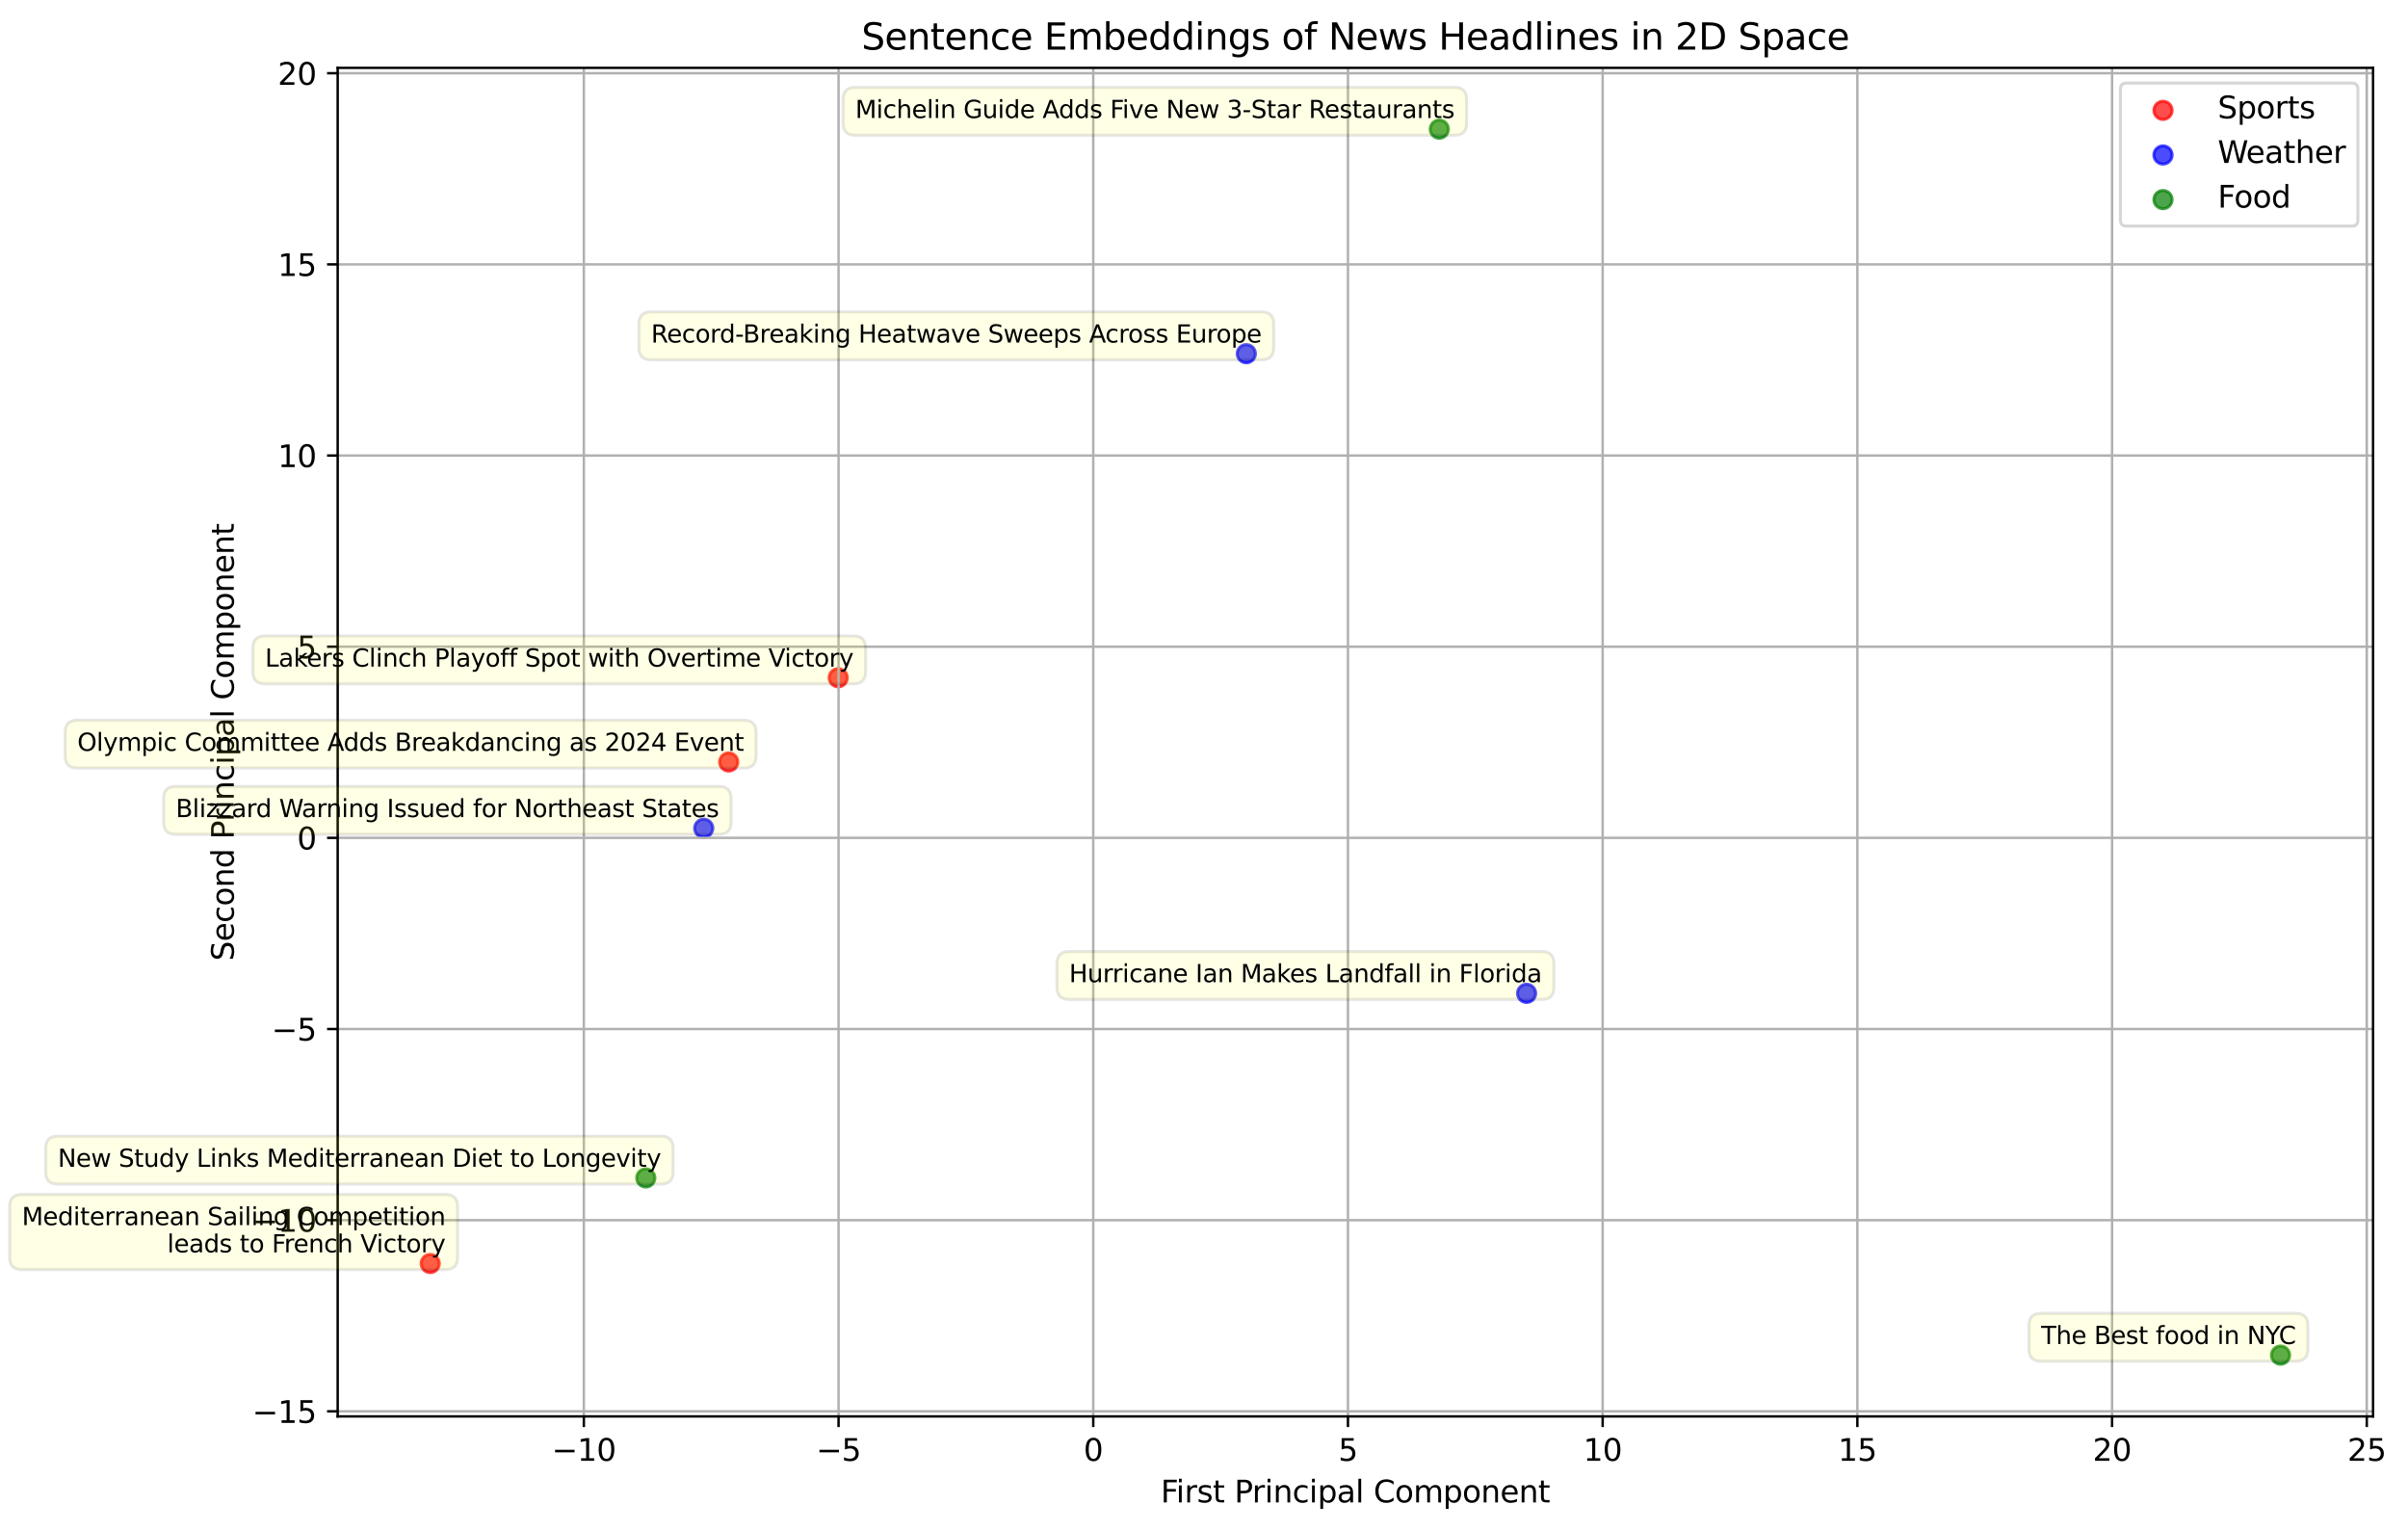 <?xml version="1.0" encoding="utf-8" standalone="no"?>
<!DOCTYPE svg PUBLIC "-//W3C//DTD SVG 1.1//EN"
  "http://www.w3.org/Graphics/SVG/1.1/DTD/svg11.dtd">
<svg xmlns:xlink="http://www.w3.org/1999/xlink" width="792.192pt" height="503.394pt" viewBox="0 0 792.192 503.394" xmlns="http://www.w3.org/2000/svg" version="1.1">
 <defs>
  <style type="text/css">*{stroke-linejoin: round; stroke-linecap: butt}</style>
 </defs>
 <g id="figure_1">
  <g id="patch_1">
   <path d="M 0 503.394 
L 792.192 503.394 
L 792.192 0 
L 0 0 
z
" style="fill: #ffffff"/>
  </g>
  <g id="axes_1">
   <g id="patch_2">
    <path d="M 111.094 465.838 
L 780.694 465.838 
L 780.694 22.318 
L 111.094 22.318 
z
" style="fill: #ffffff"/>
   </g>
   <g id="PathCollection_1">
    <defs>
     <path id="md42a833c95" d="M 0 3 
C 0.796 3 1.559 2.684 2.121 2.121 
C 2.684 1.559 3 0.796 3 0 
C 3 -0.796 2.684 -1.559 2.121 -2.121 
C 1.559 -2.684 0.796 -3 0 -3 
C -0.796 -3 -1.559 -2.684 -2.121 -2.121 
C -2.684 -1.559 -3 -0.796 -3 0 
C -3 0.796 -2.684 1.559 -2.121 2.121 
C -1.559 2.684 -0.796 3 0 3 
z
" style="stroke: #ff0000; stroke-opacity: 0.7"/>
    </defs>
    <g clip-path="url(#p074a335015)">
     <use xlink:href="#md42a833c95" x="275.76" y="222.899" style="fill: #ff0000; fill-opacity: 0.7; stroke: #ff0000; stroke-opacity: 0.7"/>
    </g>
   </g>
   <g id="PathCollection_2">
    <g clip-path="url(#p074a335015)">
     <use xlink:href="#md42a833c95" x="141.53" y="415.545" style="fill: #ff0000; fill-opacity: 0.7; stroke: #ff0000; stroke-opacity: 0.7"/>
    </g>
   </g>
   <g id="PathCollection_3">
    <g clip-path="url(#p074a335015)">
     <use xlink:href="#md42a833c95" x="239.729" y="250.603" style="fill: #ff0000; fill-opacity: 0.7; stroke: #ff0000; stroke-opacity: 0.7"/>
    </g>
   </g>
   <g id="PathCollection_4">
    <defs>
     <path id="m950e853be7" d="M 0 3 
C 0.796 3 1.559 2.684 2.121 2.121 
C 2.684 1.559 3 0.796 3 0 
C 3 -0.796 2.684 -1.559 2.121 -2.121 
C 1.559 -2.684 0.796 -3 0 -3 
C -0.796 -3 -1.559 -2.684 -2.121 -2.121 
C -2.684 -1.559 -3 -0.796 -3 0 
C -3 0.796 -2.684 1.559 -2.121 2.121 
C -1.559 2.684 -0.796 3 0 3 
z
" style="stroke: #0000ff; stroke-opacity: 0.7"/>
    </defs>
    <g clip-path="url(#p074a335015)">
     <use xlink:href="#m950e853be7" x="502.214" y="326.687" style="fill: #0000ff; fill-opacity: 0.7; stroke: #0000ff; stroke-opacity: 0.7"/>
    </g>
   </g>
   <g id="PathCollection_5">
    <g clip-path="url(#p074a335015)">
     <use xlink:href="#m950e853be7" x="410.017" y="116.32" style="fill: #0000ff; fill-opacity: 0.7; stroke: #0000ff; stroke-opacity: 0.7"/>
    </g>
   </g>
   <g id="PathCollection_6">
    <g clip-path="url(#p074a335015)">
     <use xlink:href="#m950e853be7" x="231.511" y="272.394" style="fill: #0000ff; fill-opacity: 0.7; stroke: #0000ff; stroke-opacity: 0.7"/>
    </g>
   </g>
   <g id="PathCollection_7">
    <defs>
     <path id="m5ec147827e" d="M 0 3 
C 0.796 3 1.559 2.684 2.121 2.121 
C 2.684 1.559 3 0.796 3 0 
C 3 -0.796 2.684 -1.559 2.121 -2.121 
C 1.559 -2.684 0.796 -3 0 -3 
C -0.796 -3 -1.559 -2.684 -2.121 -2.121 
C -2.684 -1.559 -3 -0.796 -3 0 
C -3 0.796 -2.684 1.559 -2.121 2.121 
C -1.559 2.684 -0.796 3 0 3 
z
" style="stroke: #008000; stroke-opacity: 0.7"/>
    </defs>
    <g clip-path="url(#p074a335015)">
     <use xlink:href="#m5ec147827e" x="212.454" y="387.408" style="fill: #008000; fill-opacity: 0.7; stroke: #008000; stroke-opacity: 0.7"/>
    </g>
   </g>
   <g id="PathCollection_8">
    <g clip-path="url(#p074a335015)">
     <use xlink:href="#m5ec147827e" x="473.502" y="42.478" style="fill: #008000; fill-opacity: 0.7; stroke: #008000; stroke-opacity: 0.7"/>
    </g>
   </g>
   <g id="PathCollection_9">
    <g clip-path="url(#p074a335015)">
     <use xlink:href="#m5ec147827e" x="750.257" y="445.678" style="fill: #008000; fill-opacity: 0.7; stroke: #008000; stroke-opacity: 0.7"/>
    </g>
   </g>
   <g id="PathCollection_10"/>
   <g id="PathCollection_11"/>
   <g id="PathCollection_12"/>
   <g id="matplotlib.axis_1">
    <g id="xtick_1">
     <g id="line2d_1">
      <path d="M 192.077 465.838 
L 192.077 22.318 
" clip-path="url(#p074a335015)" style="fill: none; stroke: #b0b0b0; stroke-width: 0.8; stroke-linecap: square"/>
     </g>
     <g id="line2d_2">
      <defs>
       <path id="m7babf0ff30" d="M 0 0 
L 0 3.5 
" style="stroke: #000000; stroke-width: 0.8"/>
      </defs>
      <g>
       <use xlink:href="#m7babf0ff30" x="192.077" y="465.838" style="stroke: #000000; stroke-width: 0.8"/>
      </g>
     </g>
     <g id="text_1">
      <!-- −10 -->
      <g transform="translate(181.525 480.437) scale(0.1 -0.1)">
       <defs>
        <path id="DejaVuSans-2212" d="M 678 2272 
L 4684 2272 
L 4684 1741 
L 678 1741 
L 678 2272 
z
" transform="scale(0.016)"/>
        <path id="DejaVuSans-31" d="M 794 531 
L 1825 531 
L 1825 4091 
L 703 3866 
L 703 4441 
L 1819 4666 
L 2450 4666 
L 2450 531 
L 3481 531 
L 3481 0 
L 794 0 
L 794 531 
z
" transform="scale(0.016)"/>
        <path id="DejaVuSans-30" d="M 2034 4250 
Q 1547 4250 1301 3770 
Q 1056 3291 1056 2328 
Q 1056 1369 1301 889 
Q 1547 409 2034 409 
Q 2525 409 2770 889 
Q 3016 1369 3016 2328 
Q 3016 3291 2770 3770 
Q 2525 4250 2034 4250 
z
M 2034 4750 
Q 2819 4750 3233 4129 
Q 3647 3509 3647 2328 
Q 3647 1150 3233 529 
Q 2819 -91 2034 -91 
Q 1250 -91 836 529 
Q 422 1150 422 2328 
Q 422 3509 836 4129 
Q 1250 4750 2034 4750 
z
" transform="scale(0.016)"/>
       </defs>
       <use xlink:href="#DejaVuSans-2212"/>
       <use xlink:href="#DejaVuSans-31" x="83.789"/>
       <use xlink:href="#DejaVuSans-30" x="147.412"/>
      </g>
     </g>
    </g>
    <g id="xtick_2">
     <g id="line2d_3">
      <path d="M 275.871 465.838 
L 275.871 22.318 
" clip-path="url(#p074a335015)" style="fill: none; stroke: #b0b0b0; stroke-width: 0.8; stroke-linecap: square"/>
     </g>
     <g id="line2d_4">
      <g>
       <use xlink:href="#m7babf0ff30" x="275.871" y="465.838" style="stroke: #000000; stroke-width: 0.8"/>
      </g>
     </g>
     <g id="text_2">
      <!-- −5 -->
      <g transform="translate(268.5 480.437) scale(0.1 -0.1)">
       <defs>
        <path id="DejaVuSans-35" d="M 691 4666 
L 3169 4666 
L 3169 4134 
L 1269 4134 
L 1269 2991 
Q 1406 3038 1543 3061 
Q 1681 3084 1819 3084 
Q 2600 3084 3056 2656 
Q 3513 2228 3513 1497 
Q 3513 744 3044 326 
Q 2575 -91 1722 -91 
Q 1428 -91 1123 -41 
Q 819 9 494 109 
L 494 744 
Q 775 591 1075 516 
Q 1375 441 1709 441 
Q 2250 441 2565 725 
Q 2881 1009 2881 1497 
Q 2881 1984 2565 2268 
Q 2250 2553 1709 2553 
Q 1456 2553 1204 2497 
Q 953 2441 691 2322 
L 691 4666 
z
" transform="scale(0.016)"/>
       </defs>
       <use xlink:href="#DejaVuSans-2212"/>
       <use xlink:href="#DejaVuSans-35" x="83.789"/>
      </g>
     </g>
    </g>
    <g id="xtick_3">
     <g id="line2d_5">
      <path d="M 359.664 465.838 
L 359.664 22.318 
" clip-path="url(#p074a335015)" style="fill: none; stroke: #b0b0b0; stroke-width: 0.8; stroke-linecap: square"/>
     </g>
     <g id="line2d_6">
      <g>
       <use xlink:href="#m7babf0ff30" x="359.664" y="465.838" style="stroke: #000000; stroke-width: 0.8"/>
      </g>
     </g>
     <g id="text_3">
      <!-- 0 -->
      <g transform="translate(356.483 480.437) scale(0.1 -0.1)">
       <use xlink:href="#DejaVuSans-30"/>
      </g>
     </g>
    </g>
    <g id="xtick_4">
     <g id="line2d_7">
      <path d="M 443.457 465.838 
L 443.457 22.318 
" clip-path="url(#p074a335015)" style="fill: none; stroke: #b0b0b0; stroke-width: 0.8; stroke-linecap: square"/>
     </g>
     <g id="line2d_8">
      <g>
       <use xlink:href="#m7babf0ff30" x="443.457" y="465.838" style="stroke: #000000; stroke-width: 0.8"/>
      </g>
     </g>
     <g id="text_4">
      <!-- 5 -->
      <g transform="translate(440.276 480.437) scale(0.1 -0.1)">
       <use xlink:href="#DejaVuSans-35"/>
      </g>
     </g>
    </g>
    <g id="xtick_5">
     <g id="line2d_9">
      <path d="M 527.25 465.838 
L 527.25 22.318 
" clip-path="url(#p074a335015)" style="fill: none; stroke: #b0b0b0; stroke-width: 0.8; stroke-linecap: square"/>
     </g>
     <g id="line2d_10">
      <g>
       <use xlink:href="#m7babf0ff30" x="527.25" y="465.838" style="stroke: #000000; stroke-width: 0.8"/>
      </g>
     </g>
     <g id="text_5">
      <!-- 10 -->
      <g transform="translate(520.888 480.437) scale(0.1 -0.1)">
       <use xlink:href="#DejaVuSans-31"/>
       <use xlink:href="#DejaVuSans-30" x="63.623"/>
      </g>
     </g>
    </g>
    <g id="xtick_6">
     <g id="line2d_11">
      <path d="M 611.043 465.838 
L 611.043 22.318 
" clip-path="url(#p074a335015)" style="fill: none; stroke: #b0b0b0; stroke-width: 0.8; stroke-linecap: square"/>
     </g>
     <g id="line2d_12">
      <g>
       <use xlink:href="#m7babf0ff30" x="611.043" y="465.838" style="stroke: #000000; stroke-width: 0.8"/>
      </g>
     </g>
     <g id="text_6">
      <!-- 15 -->
      <g transform="translate(604.681 480.437) scale(0.1 -0.1)">
       <use xlink:href="#DejaVuSans-31"/>
       <use xlink:href="#DejaVuSans-35" x="63.623"/>
      </g>
     </g>
    </g>
    <g id="xtick_7">
     <g id="line2d_13">
      <path d="M 694.837 465.838 
L 694.837 22.318 
" clip-path="url(#p074a335015)" style="fill: none; stroke: #b0b0b0; stroke-width: 0.8; stroke-linecap: square"/>
     </g>
     <g id="line2d_14">
      <g>
       <use xlink:href="#m7babf0ff30" x="694.837" y="465.838" style="stroke: #000000; stroke-width: 0.8"/>
      </g>
     </g>
     <g id="text_7">
      <!-- 20 -->
      <g transform="translate(688.474 480.437) scale(0.1 -0.1)">
       <defs>
        <path id="DejaVuSans-32" d="M 1228 531 
L 3431 531 
L 3431 0 
L 469 0 
L 469 531 
Q 828 903 1448 1529 
Q 2069 2156 2228 2338 
Q 2531 2678 2651 2914 
Q 2772 3150 2772 3378 
Q 2772 3750 2511 3984 
Q 2250 4219 1831 4219 
Q 1534 4219 1204 4116 
Q 875 4013 500 3803 
L 500 4441 
Q 881 4594 1212 4672 
Q 1544 4750 1819 4750 
Q 2544 4750 2975 4387 
Q 3406 4025 3406 3419 
Q 3406 3131 3298 2873 
Q 3191 2616 2906 2266 
Q 2828 2175 2409 1742 
Q 1991 1309 1228 531 
z
" transform="scale(0.016)"/>
       </defs>
       <use xlink:href="#DejaVuSans-32"/>
       <use xlink:href="#DejaVuSans-30" x="63.623"/>
      </g>
     </g>
    </g>
    <g id="xtick_8">
     <g id="line2d_15">
      <path d="M 778.63 465.838 
L 778.63 22.318 
" clip-path="url(#p074a335015)" style="fill: none; stroke: #b0b0b0; stroke-width: 0.8; stroke-linecap: square"/>
     </g>
     <g id="line2d_16">
      <g>
       <use xlink:href="#m7babf0ff30" x="778.63" y="465.838" style="stroke: #000000; stroke-width: 0.8"/>
      </g>
     </g>
     <g id="text_8">
      <!-- 25 -->
      <g transform="translate(772.267 480.437) scale(0.1 -0.1)">
       <use xlink:href="#DejaVuSans-32"/>
       <use xlink:href="#DejaVuSans-35" x="63.623"/>
      </g>
     </g>
    </g>
    <g id="text_9">
     <!-- First Principal Component -->
     <g transform="translate(381.858 494.115) scale(0.1 -0.1)">
      <defs>
       <path id="DejaVuSans-46" d="M 628 4666 
L 3309 4666 
L 3309 4134 
L 1259 4134 
L 1259 2759 
L 3109 2759 
L 3109 2228 
L 1259 2228 
L 1259 0 
L 628 0 
L 628 4666 
z
" transform="scale(0.016)"/>
       <path id="DejaVuSans-69" d="M 603 3500 
L 1178 3500 
L 1178 0 
L 603 0 
L 603 3500 
z
M 603 4863 
L 1178 4863 
L 1178 4134 
L 603 4134 
L 603 4863 
z
" transform="scale(0.016)"/>
       <path id="DejaVuSans-72" d="M 2631 2963 
Q 2534 3019 2420 3045 
Q 2306 3072 2169 3072 
Q 1681 3072 1420 2755 
Q 1159 2438 1159 1844 
L 1159 0 
L 581 0 
L 581 3500 
L 1159 3500 
L 1159 2956 
Q 1341 3275 1631 3429 
Q 1922 3584 2338 3584 
Q 2397 3584 2469 3576 
Q 2541 3569 2628 3553 
L 2631 2963 
z
" transform="scale(0.016)"/>
       <path id="DejaVuSans-73" d="M 2834 3397 
L 2834 2853 
Q 2591 2978 2328 3040 
Q 2066 3103 1784 3103 
Q 1356 3103 1142 2972 
Q 928 2841 928 2578 
Q 928 2378 1081 2264 
Q 1234 2150 1697 2047 
L 1894 2003 
Q 2506 1872 2764 1633 
Q 3022 1394 3022 966 
Q 3022 478 2636 193 
Q 2250 -91 1575 -91 
Q 1294 -91 989 -36 
Q 684 19 347 128 
L 347 722 
Q 666 556 975 473 
Q 1284 391 1588 391 
Q 1994 391 2212 530 
Q 2431 669 2431 922 
Q 2431 1156 2273 1281 
Q 2116 1406 1581 1522 
L 1381 1569 
Q 847 1681 609 1914 
Q 372 2147 372 2553 
Q 372 3047 722 3315 
Q 1072 3584 1716 3584 
Q 2034 3584 2315 3537 
Q 2597 3491 2834 3397 
z
" transform="scale(0.016)"/>
       <path id="DejaVuSans-74" d="M 1172 4494 
L 1172 3500 
L 2356 3500 
L 2356 3053 
L 1172 3053 
L 1172 1153 
Q 1172 725 1289 603 
Q 1406 481 1766 481 
L 2356 481 
L 2356 0 
L 1766 0 
Q 1100 0 847 248 
Q 594 497 594 1153 
L 594 3053 
L 172 3053 
L 172 3500 
L 594 3500 
L 594 4494 
L 1172 4494 
z
" transform="scale(0.016)"/>
       <path id="DejaVuSans-20" transform="scale(0.016)"/>
       <path id="DejaVuSans-50" d="M 1259 4147 
L 1259 2394 
L 2053 2394 
Q 2494 2394 2734 2622 
Q 2975 2850 2975 3272 
Q 2975 3691 2734 3919 
Q 2494 4147 2053 4147 
L 1259 4147 
z
M 628 4666 
L 2053 4666 
Q 2838 4666 3239 4311 
Q 3641 3956 3641 3272 
Q 3641 2581 3239 2228 
Q 2838 1875 2053 1875 
L 1259 1875 
L 1259 0 
L 628 0 
L 628 4666 
z
" transform="scale(0.016)"/>
       <path id="DejaVuSans-6e" d="M 3513 2113 
L 3513 0 
L 2938 0 
L 2938 2094 
Q 2938 2591 2744 2837 
Q 2550 3084 2163 3084 
Q 1697 3084 1428 2787 
Q 1159 2491 1159 1978 
L 1159 0 
L 581 0 
L 581 3500 
L 1159 3500 
L 1159 2956 
Q 1366 3272 1645 3428 
Q 1925 3584 2291 3584 
Q 2894 3584 3203 3211 
Q 3513 2838 3513 2113 
z
" transform="scale(0.016)"/>
       <path id="DejaVuSans-63" d="M 3122 3366 
L 3122 2828 
Q 2878 2963 2633 3030 
Q 2388 3097 2138 3097 
Q 1578 3097 1268 2742 
Q 959 2388 959 1747 
Q 959 1106 1268 751 
Q 1578 397 2138 397 
Q 2388 397 2633 464 
Q 2878 531 3122 666 
L 3122 134 
Q 2881 22 2623 -34 
Q 2366 -91 2075 -91 
Q 1284 -91 818 406 
Q 353 903 353 1747 
Q 353 2603 823 3093 
Q 1294 3584 2113 3584 
Q 2378 3584 2631 3529 
Q 2884 3475 3122 3366 
z
" transform="scale(0.016)"/>
       <path id="DejaVuSans-70" d="M 1159 525 
L 1159 -1331 
L 581 -1331 
L 581 3500 
L 1159 3500 
L 1159 2969 
Q 1341 3281 1617 3432 
Q 1894 3584 2278 3584 
Q 2916 3584 3314 3078 
Q 3713 2572 3713 1747 
Q 3713 922 3314 415 
Q 2916 -91 2278 -91 
Q 1894 -91 1617 61 
Q 1341 213 1159 525 
z
M 3116 1747 
Q 3116 2381 2855 2742 
Q 2594 3103 2138 3103 
Q 1681 3103 1420 2742 
Q 1159 2381 1159 1747 
Q 1159 1113 1420 752 
Q 1681 391 2138 391 
Q 2594 391 2855 752 
Q 3116 1113 3116 1747 
z
" transform="scale(0.016)"/>
       <path id="DejaVuSans-61" d="M 2194 1759 
Q 1497 1759 1228 1600 
Q 959 1441 959 1056 
Q 959 750 1161 570 
Q 1363 391 1709 391 
Q 2188 391 2477 730 
Q 2766 1069 2766 1631 
L 2766 1759 
L 2194 1759 
z
M 3341 1997 
L 3341 0 
L 2766 0 
L 2766 531 
Q 2569 213 2275 61 
Q 1981 -91 1556 -91 
Q 1019 -91 701 211 
Q 384 513 384 1019 
Q 384 1609 779 1909 
Q 1175 2209 1959 2209 
L 2766 2209 
L 2766 2266 
Q 2766 2663 2505 2880 
Q 2244 3097 1772 3097 
Q 1472 3097 1187 3025 
Q 903 2953 641 2809 
L 641 3341 
Q 956 3463 1253 3523 
Q 1550 3584 1831 3584 
Q 2591 3584 2966 3190 
Q 3341 2797 3341 1997 
z
" transform="scale(0.016)"/>
       <path id="DejaVuSans-6c" d="M 603 4863 
L 1178 4863 
L 1178 0 
L 603 0 
L 603 4863 
z
" transform="scale(0.016)"/>
       <path id="DejaVuSans-43" d="M 4122 4306 
L 4122 3641 
Q 3803 3938 3442 4084 
Q 3081 4231 2675 4231 
Q 1875 4231 1450 3742 
Q 1025 3253 1025 2328 
Q 1025 1406 1450 917 
Q 1875 428 2675 428 
Q 3081 428 3442 575 
Q 3803 722 4122 1019 
L 4122 359 
Q 3791 134 3420 21 
Q 3050 -91 2638 -91 
Q 1578 -91 968 557 
Q 359 1206 359 2328 
Q 359 3453 968 4101 
Q 1578 4750 2638 4750 
Q 3056 4750 3426 4639 
Q 3797 4528 4122 4306 
z
" transform="scale(0.016)"/>
       <path id="DejaVuSans-6f" d="M 1959 3097 
Q 1497 3097 1228 2736 
Q 959 2375 959 1747 
Q 959 1119 1226 758 
Q 1494 397 1959 397 
Q 2419 397 2687 759 
Q 2956 1122 2956 1747 
Q 2956 2369 2687 2733 
Q 2419 3097 1959 3097 
z
M 1959 3584 
Q 2709 3584 3137 3096 
Q 3566 2609 3566 1747 
Q 3566 888 3137 398 
Q 2709 -91 1959 -91 
Q 1206 -91 779 398 
Q 353 888 353 1747 
Q 353 2609 779 3096 
Q 1206 3584 1959 3584 
z
" transform="scale(0.016)"/>
       <path id="DejaVuSans-6d" d="M 3328 2828 
Q 3544 3216 3844 3400 
Q 4144 3584 4550 3584 
Q 5097 3584 5394 3201 
Q 5691 2819 5691 2113 
L 5691 0 
L 5113 0 
L 5113 2094 
Q 5113 2597 4934 2840 
Q 4756 3084 4391 3084 
Q 3944 3084 3684 2787 
Q 3425 2491 3425 1978 
L 3425 0 
L 2847 0 
L 2847 2094 
Q 2847 2600 2669 2842 
Q 2491 3084 2119 3084 
Q 1678 3084 1418 2786 
Q 1159 2488 1159 1978 
L 1159 0 
L 581 0 
L 581 3500 
L 1159 3500 
L 1159 2956 
Q 1356 3278 1631 3431 
Q 1906 3584 2284 3584 
Q 2666 3584 2933 3390 
Q 3200 3197 3328 2828 
z
" transform="scale(0.016)"/>
       <path id="DejaVuSans-65" d="M 3597 1894 
L 3597 1613 
L 953 1613 
Q 991 1019 1311 708 
Q 1631 397 2203 397 
Q 2534 397 2845 478 
Q 3156 559 3463 722 
L 3463 178 
Q 3153 47 2828 -22 
Q 2503 -91 2169 -91 
Q 1331 -91 842 396 
Q 353 884 353 1716 
Q 353 2575 817 3079 
Q 1281 3584 2069 3584 
Q 2775 3584 3186 3129 
Q 3597 2675 3597 1894 
z
M 3022 2063 
Q 3016 2534 2758 2815 
Q 2500 3097 2075 3097 
Q 1594 3097 1305 2825 
Q 1016 2553 972 2059 
L 3022 2063 
z
" transform="scale(0.016)"/>
      </defs>
      <use xlink:href="#DejaVuSans-46"/>
      <use xlink:href="#DejaVuSans-69" x="50.27"/>
      <use xlink:href="#DejaVuSans-72" x="78.053"/>
      <use xlink:href="#DejaVuSans-73" x="119.166"/>
      <use xlink:href="#DejaVuSans-74" x="171.266"/>
      <use xlink:href="#DejaVuSans-20" x="210.475"/>
      <use xlink:href="#DejaVuSans-50" x="242.262"/>
      <use xlink:href="#DejaVuSans-72" x="300.814"/>
      <use xlink:href="#DejaVuSans-69" x="341.928"/>
      <use xlink:href="#DejaVuSans-6e" x="369.711"/>
      <use xlink:href="#DejaVuSans-63" x="433.09"/>
      <use xlink:href="#DejaVuSans-69" x="488.07"/>
      <use xlink:href="#DejaVuSans-70" x="515.854"/>
      <use xlink:href="#DejaVuSans-61" x="579.33"/>
      <use xlink:href="#DejaVuSans-6c" x="640.609"/>
      <use xlink:href="#DejaVuSans-20" x="668.393"/>
      <use xlink:href="#DejaVuSans-43" x="700.18"/>
      <use xlink:href="#DejaVuSans-6f" x="770.004"/>
      <use xlink:href="#DejaVuSans-6d" x="831.186"/>
      <use xlink:href="#DejaVuSans-70" x="928.598"/>
      <use xlink:href="#DejaVuSans-6f" x="992.074"/>
      <use xlink:href="#DejaVuSans-6e" x="1053.256"/>
      <use xlink:href="#DejaVuSans-65" x="1116.635"/>
      <use xlink:href="#DejaVuSans-6e" x="1178.158"/>
      <use xlink:href="#DejaVuSans-74" x="1241.537"/>
     </g>
    </g>
   </g>
   <g id="matplotlib.axis_2">
    <g id="ytick_1">
     <g id="line2d_17">
      <path d="M 111.094 464.158 
L 780.694 464.158 
" clip-path="url(#p074a335015)" style="fill: none; stroke: #b0b0b0; stroke-width: 0.8; stroke-linecap: square"/>
     </g>
     <g id="line2d_18">
      <defs>
       <path id="m97f7ebdc9d" d="M 0 0 
L -3.5 0 
" style="stroke: #000000; stroke-width: 0.8"/>
      </defs>
      <g>
       <use xlink:href="#m97f7ebdc9d" x="111.094" y="464.158" style="stroke: #000000; stroke-width: 0.8"/>
      </g>
     </g>
     <g id="text_10">
      <!-- −15 -->
      <g transform="translate(82.989 467.957) scale(0.1 -0.1)">
       <use xlink:href="#DejaVuSans-2212"/>
       <use xlink:href="#DejaVuSans-31" x="83.789"/>
       <use xlink:href="#DejaVuSans-35" x="147.412"/>
      </g>
     </g>
    </g>
    <g id="ytick_2">
     <g id="line2d_19">
      <path d="M 111.094 401.291 
L 780.694 401.291 
" clip-path="url(#p074a335015)" style="fill: none; stroke: #b0b0b0; stroke-width: 0.8; stroke-linecap: square"/>
     </g>
     <g id="line2d_20">
      <g>
       <use xlink:href="#m97f7ebdc9d" x="111.094" y="401.291" style="stroke: #000000; stroke-width: 0.8"/>
      </g>
     </g>
     <g id="text_11">
      <!-- −10 -->
      <g transform="translate(82.989 405.09) scale(0.1 -0.1)">
       <use xlink:href="#DejaVuSans-2212"/>
       <use xlink:href="#DejaVuSans-31" x="83.789"/>
       <use xlink:href="#DejaVuSans-30" x="147.412"/>
      </g>
     </g>
    </g>
    <g id="ytick_3">
     <g id="line2d_21">
      <path d="M 111.094 338.424 
L 780.694 338.424 
" clip-path="url(#p074a335015)" style="fill: none; stroke: #b0b0b0; stroke-width: 0.8; stroke-linecap: square"/>
     </g>
     <g id="line2d_22">
      <g>
       <use xlink:href="#m97f7ebdc9d" x="111.094" y="338.424" style="stroke: #000000; stroke-width: 0.8"/>
      </g>
     </g>
     <g id="text_12">
      <!-- −5 -->
      <g transform="translate(89.351 342.223) scale(0.1 -0.1)">
       <use xlink:href="#DejaVuSans-2212"/>
       <use xlink:href="#DejaVuSans-35" x="83.789"/>
      </g>
     </g>
    </g>
    <g id="ytick_4">
     <g id="line2d_23">
      <path d="M 111.094 275.557 
L 780.694 275.557 
" clip-path="url(#p074a335015)" style="fill: none; stroke: #b0b0b0; stroke-width: 0.8; stroke-linecap: square"/>
     </g>
     <g id="line2d_24">
      <g>
       <use xlink:href="#m97f7ebdc9d" x="111.094" y="275.557" style="stroke: #000000; stroke-width: 0.8"/>
      </g>
     </g>
     <g id="text_13">
      <!-- 0 -->
      <g transform="translate(97.731 279.356) scale(0.1 -0.1)">
       <use xlink:href="#DejaVuSans-30"/>
      </g>
     </g>
    </g>
    <g id="ytick_5">
     <g id="line2d_25">
      <path d="M 111.094 212.69 
L 780.694 212.69 
" clip-path="url(#p074a335015)" style="fill: none; stroke: #b0b0b0; stroke-width: 0.8; stroke-linecap: square"/>
     </g>
     <g id="line2d_26">
      <g>
       <use xlink:href="#m97f7ebdc9d" x="111.094" y="212.69" style="stroke: #000000; stroke-width: 0.8"/>
      </g>
     </g>
     <g id="text_14">
      <!-- 5 -->
      <g transform="translate(97.731 216.489) scale(0.1 -0.1)">
       <use xlink:href="#DejaVuSans-35"/>
      </g>
     </g>
    </g>
    <g id="ytick_6">
     <g id="line2d_27">
      <path d="M 111.094 149.823 
L 780.694 149.823 
" clip-path="url(#p074a335015)" style="fill: none; stroke: #b0b0b0; stroke-width: 0.8; stroke-linecap: square"/>
     </g>
     <g id="line2d_28">
      <g>
       <use xlink:href="#m97f7ebdc9d" x="111.094" y="149.823" style="stroke: #000000; stroke-width: 0.8"/>
      </g>
     </g>
     <g id="text_15">
      <!-- 10 -->
      <g transform="translate(91.369 153.622) scale(0.1 -0.1)">
       <use xlink:href="#DejaVuSans-31"/>
       <use xlink:href="#DejaVuSans-30" x="63.623"/>
      </g>
     </g>
    </g>
    <g id="ytick_7">
     <g id="line2d_29">
      <path d="M 111.094 86.956 
L 780.694 86.956 
" clip-path="url(#p074a335015)" style="fill: none; stroke: #b0b0b0; stroke-width: 0.8; stroke-linecap: square"/>
     </g>
     <g id="line2d_30">
      <g>
       <use xlink:href="#m97f7ebdc9d" x="111.094" y="86.956" style="stroke: #000000; stroke-width: 0.8"/>
      </g>
     </g>
     <g id="text_16">
      <!-- 15 -->
      <g transform="translate(91.369 90.755) scale(0.1 -0.1)">
       <use xlink:href="#DejaVuSans-31"/>
       <use xlink:href="#DejaVuSans-35" x="63.623"/>
      </g>
     </g>
    </g>
    <g id="ytick_8">
     <g id="line2d_31">
      <path d="M 111.094 24.089 
L 780.694 24.089 
" clip-path="url(#p074a335015)" style="fill: none; stroke: #b0b0b0; stroke-width: 0.8; stroke-linecap: square"/>
     </g>
     <g id="line2d_32">
      <g>
       <use xlink:href="#m97f7ebdc9d" x="111.094" y="24.089" style="stroke: #000000; stroke-width: 0.8"/>
      </g>
     </g>
     <g id="text_17">
      <!-- 20 -->
      <g transform="translate(91.369 27.888) scale(0.1 -0.1)">
       <use xlink:href="#DejaVuSans-32"/>
       <use xlink:href="#DejaVuSans-30" x="63.623"/>
      </g>
     </g>
    </g>
    <g id="text_18">
     <!-- Second Principal Component -->
     <g transform="translate(76.909 315.994) rotate(-90) scale(0.1 -0.1)">
      <defs>
       <path id="DejaVuSans-53" d="M 3425 4513 
L 3425 3897 
Q 3066 4069 2747 4153 
Q 2428 4238 2131 4238 
Q 1616 4238 1336 4038 
Q 1056 3838 1056 3469 
Q 1056 3159 1242 3001 
Q 1428 2844 1947 2747 
L 2328 2669 
Q 3034 2534 3370 2195 
Q 3706 1856 3706 1288 
Q 3706 609 3251 259 
Q 2797 -91 1919 -91 
Q 1588 -91 1214 -16 
Q 841 59 441 206 
L 441 856 
Q 825 641 1194 531 
Q 1563 422 1919 422 
Q 2459 422 2753 634 
Q 3047 847 3047 1241 
Q 3047 1584 2836 1778 
Q 2625 1972 2144 2069 
L 1759 2144 
Q 1053 2284 737 2584 
Q 422 2884 422 3419 
Q 422 4038 858 4394 
Q 1294 4750 2059 4750 
Q 2388 4750 2728 4690 
Q 3069 4631 3425 4513 
z
" transform="scale(0.016)"/>
       <path id="DejaVuSans-64" d="M 2906 2969 
L 2906 4863 
L 3481 4863 
L 3481 0 
L 2906 0 
L 2906 525 
Q 2725 213 2448 61 
Q 2172 -91 1784 -91 
Q 1150 -91 751 415 
Q 353 922 353 1747 
Q 353 2572 751 3078 
Q 1150 3584 1784 3584 
Q 2172 3584 2448 3432 
Q 2725 3281 2906 2969 
z
M 947 1747 
Q 947 1113 1208 752 
Q 1469 391 1925 391 
Q 2381 391 2643 752 
Q 2906 1113 2906 1747 
Q 2906 2381 2643 2742 
Q 2381 3103 1925 3103 
Q 1469 3103 1208 2742 
Q 947 2381 947 1747 
z
" transform="scale(0.016)"/>
      </defs>
      <use xlink:href="#DejaVuSans-53"/>
      <use xlink:href="#DejaVuSans-65" x="63.477"/>
      <use xlink:href="#DejaVuSans-63" x="125"/>
      <use xlink:href="#DejaVuSans-6f" x="179.98"/>
      <use xlink:href="#DejaVuSans-6e" x="241.162"/>
      <use xlink:href="#DejaVuSans-64" x="304.541"/>
      <use xlink:href="#DejaVuSans-20" x="368.018"/>
      <use xlink:href="#DejaVuSans-50" x="399.805"/>
      <use xlink:href="#DejaVuSans-72" x="458.357"/>
      <use xlink:href="#DejaVuSans-69" x="499.471"/>
      <use xlink:href="#DejaVuSans-6e" x="527.254"/>
      <use xlink:href="#DejaVuSans-63" x="590.633"/>
      <use xlink:href="#DejaVuSans-69" x="645.613"/>
      <use xlink:href="#DejaVuSans-70" x="673.396"/>
      <use xlink:href="#DejaVuSans-61" x="736.873"/>
      <use xlink:href="#DejaVuSans-6c" x="798.152"/>
      <use xlink:href="#DejaVuSans-20" x="825.936"/>
      <use xlink:href="#DejaVuSans-43" x="857.723"/>
      <use xlink:href="#DejaVuSans-6f" x="927.547"/>
      <use xlink:href="#DejaVuSans-6d" x="988.729"/>
      <use xlink:href="#DejaVuSans-70" x="1086.141"/>
      <use xlink:href="#DejaVuSans-6f" x="1149.617"/>
      <use xlink:href="#DejaVuSans-6e" x="1210.799"/>
      <use xlink:href="#DejaVuSans-65" x="1274.178"/>
      <use xlink:href="#DejaVuSans-6e" x="1335.701"/>
      <use xlink:href="#DejaVuSans-74" x="1399.08"/>
     </g>
    </g>
   </g>
   <g id="patch_3">
    <path d="M 111.094 465.838 
L 111.094 22.318 
" style="fill: none; stroke: #000000; stroke-width: 0.8; stroke-linejoin: miter; stroke-linecap: square"/>
   </g>
   <g id="patch_4">
    <path d="M 780.694 465.838 
L 780.694 22.318 
" style="fill: none; stroke: #000000; stroke-width: 0.8; stroke-linejoin: miter; stroke-linecap: square"/>
   </g>
   <g id="patch_5">
    <path d="M 111.094 465.838 
L 780.694 465.838 
" style="fill: none; stroke: #000000; stroke-width: 0.8; stroke-linejoin: miter; stroke-linecap: square"/>
   </g>
   <g id="patch_6">
    <path d="M 111.094 22.318 
L 780.694 22.318 
" style="fill: none; stroke: #000000; stroke-width: 0.8; stroke-linejoin: miter; stroke-linecap: square"/>
   </g>
   <g id="text_19">
    <g id="patch_7">
     <path d="M 87.196 224.899 
L 280.76 224.899 
Q 284.76 224.899 284.76 220.899 
L 284.76 213.156 
Q 284.76 209.156 280.76 209.156 
L 87.196 209.156 
Q 83.196 209.156 83.196 213.156 
L 83.196 220.899 
Q 83.196 224.899 87.196 224.899 
z
" style="fill: #ffff00; opacity: 0.1; stroke: #000000; stroke-linejoin: miter"/>
    </g>
    <!-- Lakers Clinch Playoff Spot with Overtime Victory -->
    <g transform="translate(87.196 219.235) scale(0.08 -0.08)">
     <defs>
      <path id="DejaVuSans-4c" d="M 628 4666 
L 1259 4666 
L 1259 531 
L 3531 531 
L 3531 0 
L 628 0 
L 628 4666 
z
" transform="scale(0.016)"/>
      <path id="DejaVuSans-6b" d="M 581 4863 
L 1159 4863 
L 1159 1991 
L 2875 3500 
L 3609 3500 
L 1753 1863 
L 3688 0 
L 2938 0 
L 1159 1709 
L 1159 0 
L 581 0 
L 581 4863 
z
" transform="scale(0.016)"/>
      <path id="DejaVuSans-68" d="M 3513 2113 
L 3513 0 
L 2938 0 
L 2938 2094 
Q 2938 2591 2744 2837 
Q 2550 3084 2163 3084 
Q 1697 3084 1428 2787 
Q 1159 2491 1159 1978 
L 1159 0 
L 581 0 
L 581 4863 
L 1159 4863 
L 1159 2956 
Q 1366 3272 1645 3428 
Q 1925 3584 2291 3584 
Q 2894 3584 3203 3211 
Q 3513 2838 3513 2113 
z
" transform="scale(0.016)"/>
      <path id="DejaVuSans-79" d="M 2059 -325 
Q 1816 -950 1584 -1140 
Q 1353 -1331 966 -1331 
L 506 -1331 
L 506 -850 
L 844 -850 
Q 1081 -850 1212 -737 
Q 1344 -625 1503 -206 
L 1606 56 
L 191 3500 
L 800 3500 
L 1894 763 
L 2988 3500 
L 3597 3500 
L 2059 -325 
z
" transform="scale(0.016)"/>
      <path id="DejaVuSans-66" d="M 2375 4863 
L 2375 4384 
L 1825 4384 
Q 1516 4384 1395 4259 
Q 1275 4134 1275 3809 
L 1275 3500 
L 2222 3500 
L 2222 3053 
L 1275 3053 
L 1275 0 
L 697 0 
L 697 3053 
L 147 3053 
L 147 3500 
L 697 3500 
L 697 3744 
Q 697 4328 969 4595 
Q 1241 4863 1831 4863 
L 2375 4863 
z
" transform="scale(0.016)"/>
      <path id="DejaVuSans-77" d="M 269 3500 
L 844 3500 
L 1563 769 
L 2278 3500 
L 2956 3500 
L 3675 769 
L 4391 3500 
L 4966 3500 
L 4050 0 
L 3372 0 
L 2619 2869 
L 1863 0 
L 1184 0 
L 269 3500 
z
" transform="scale(0.016)"/>
      <path id="DejaVuSans-4f" d="M 2522 4238 
Q 1834 4238 1429 3725 
Q 1025 3213 1025 2328 
Q 1025 1447 1429 934 
Q 1834 422 2522 422 
Q 3209 422 3611 934 
Q 4013 1447 4013 2328 
Q 4013 3213 3611 3725 
Q 3209 4238 2522 4238 
z
M 2522 4750 
Q 3503 4750 4090 4092 
Q 4678 3434 4678 2328 
Q 4678 1225 4090 567 
Q 3503 -91 2522 -91 
Q 1538 -91 948 565 
Q 359 1222 359 2328 
Q 359 3434 948 4092 
Q 1538 4750 2522 4750 
z
" transform="scale(0.016)"/>
      <path id="DejaVuSans-76" d="M 191 3500 
L 800 3500 
L 1894 563 
L 2988 3500 
L 3597 3500 
L 2284 0 
L 1503 0 
L 191 3500 
z
" transform="scale(0.016)"/>
      <path id="DejaVuSans-56" d="M 1831 0 
L 50 4666 
L 709 4666 
L 2188 738 
L 3669 4666 
L 4325 4666 
L 2547 0 
L 1831 0 
z
" transform="scale(0.016)"/>
     </defs>
     <use xlink:href="#DejaVuSans-4c"/>
     <use xlink:href="#DejaVuSans-61" x="55.713"/>
     <use xlink:href="#DejaVuSans-6b" x="116.992"/>
     <use xlink:href="#DejaVuSans-65" x="171.277"/>
     <use xlink:href="#DejaVuSans-72" x="232.801"/>
     <use xlink:href="#DejaVuSans-73" x="273.914"/>
     <use xlink:href="#DejaVuSans-20" x="326.014"/>
     <use xlink:href="#DejaVuSans-43" x="357.801"/>
     <use xlink:href="#DejaVuSans-6c" x="427.625"/>
     <use xlink:href="#DejaVuSans-69" x="455.408"/>
     <use xlink:href="#DejaVuSans-6e" x="483.191"/>
     <use xlink:href="#DejaVuSans-63" x="546.57"/>
     <use xlink:href="#DejaVuSans-68" x="601.551"/>
     <use xlink:href="#DejaVuSans-20" x="664.93"/>
     <use xlink:href="#DejaVuSans-50" x="696.717"/>
     <use xlink:href="#DejaVuSans-6c" x="757.02"/>
     <use xlink:href="#DejaVuSans-61" x="784.803"/>
     <use xlink:href="#DejaVuSans-79" x="846.082"/>
     <use xlink:href="#DejaVuSans-6f" x="905.262"/>
     <use xlink:href="#DejaVuSans-66" x="966.443"/>
     <use xlink:href="#DejaVuSans-66" x="1001.648"/>
     <use xlink:href="#DejaVuSans-20" x="1036.854"/>
     <use xlink:href="#DejaVuSans-53" x="1068.641"/>
     <use xlink:href="#DejaVuSans-70" x="1132.117"/>
     <use xlink:href="#DejaVuSans-6f" x="1195.594"/>
     <use xlink:href="#DejaVuSans-74" x="1256.775"/>
     <use xlink:href="#DejaVuSans-20" x="1295.984"/>
     <use xlink:href="#DejaVuSans-77" x="1327.771"/>
     <use xlink:href="#DejaVuSans-69" x="1409.559"/>
     <use xlink:href="#DejaVuSans-74" x="1437.342"/>
     <use xlink:href="#DejaVuSans-68" x="1476.551"/>
     <use xlink:href="#DejaVuSans-20" x="1539.93"/>
     <use xlink:href="#DejaVuSans-4f" x="1571.717"/>
     <use xlink:href="#DejaVuSans-76" x="1650.428"/>
     <use xlink:href="#DejaVuSans-65" x="1709.607"/>
     <use xlink:href="#DejaVuSans-72" x="1771.131"/>
     <use xlink:href="#DejaVuSans-74" x="1812.244"/>
     <use xlink:href="#DejaVuSans-69" x="1851.453"/>
     <use xlink:href="#DejaVuSans-6d" x="1879.236"/>
     <use xlink:href="#DejaVuSans-65" x="1976.648"/>
     <use xlink:href="#DejaVuSans-20" x="2038.172"/>
     <use xlink:href="#DejaVuSans-56" x="2069.959"/>
     <use xlink:href="#DejaVuSans-69" x="2136.117"/>
     <use xlink:href="#DejaVuSans-63" x="2163.9"/>
     <use xlink:href="#DejaVuSans-74" x="2218.881"/>
     <use xlink:href="#DejaVuSans-6f" x="2258.09"/>
     <use xlink:href="#DejaVuSans-72" x="2319.271"/>
     <use xlink:href="#DejaVuSans-79" x="2360.385"/>
    </g>
   </g>
   <g id="text_20">
    <g id="patch_8">
     <path d="M 7.2 417.545 
L 146.53 417.545 
Q 150.53 417.545 150.53 413.545 
L 150.53 396.844 
Q 150.53 392.844 146.53 392.844 
L 7.2 392.844 
Q 3.2 392.844 3.2 396.844 
L 3.2 413.545 
Q 3.2 417.545 7.2 417.545 
z
" style="fill: #ffff00; opacity: 0.1; stroke: #000000; stroke-linejoin: miter"/>
    </g>
    <!-- Mediterranean Sailing Competition -->
    <g transform="translate(7.2 402.923) scale(0.08 -0.08)">
     <defs>
      <path id="DejaVuSans-4d" d="M 628 4666 
L 1569 4666 
L 2759 1491 
L 3956 4666 
L 4897 4666 
L 4897 0 
L 4281 0 
L 4281 4097 
L 3078 897 
L 2444 897 
L 1241 4097 
L 1241 0 
L 628 0 
L 628 4666 
z
" transform="scale(0.016)"/>
      <path id="DejaVuSans-67" d="M 2906 1791 
Q 2906 2416 2648 2759 
Q 2391 3103 1925 3103 
Q 1463 3103 1205 2759 
Q 947 2416 947 1791 
Q 947 1169 1205 825 
Q 1463 481 1925 481 
Q 2391 481 2648 825 
Q 2906 1169 2906 1791 
z
M 3481 434 
Q 3481 -459 3084 -895 
Q 2688 -1331 1869 -1331 
Q 1566 -1331 1297 -1286 
Q 1028 -1241 775 -1147 
L 775 -588 
Q 1028 -725 1275 -790 
Q 1522 -856 1778 -856 
Q 2344 -856 2625 -561 
Q 2906 -266 2906 331 
L 2906 616 
Q 2728 306 2450 153 
Q 2172 0 1784 0 
Q 1141 0 747 490 
Q 353 981 353 1791 
Q 353 2603 747 3093 
Q 1141 3584 1784 3584 
Q 2172 3584 2450 3431 
Q 2728 3278 2906 2969 
L 2906 3500 
L 3481 3500 
L 3481 434 
z
" transform="scale(0.016)"/>
     </defs>
     <use xlink:href="#DejaVuSans-4d"/>
     <use xlink:href="#DejaVuSans-65" x="86.279"/>
     <use xlink:href="#DejaVuSans-64" x="147.803"/>
     <use xlink:href="#DejaVuSans-69" x="211.279"/>
     <use xlink:href="#DejaVuSans-74" x="239.062"/>
     <use xlink:href="#DejaVuSans-65" x="278.271"/>
     <use xlink:href="#DejaVuSans-72" x="339.795"/>
     <use xlink:href="#DejaVuSans-72" x="379.158"/>
     <use xlink:href="#DejaVuSans-61" x="420.271"/>
     <use xlink:href="#DejaVuSans-6e" x="481.551"/>
     <use xlink:href="#DejaVuSans-65" x="544.93"/>
     <use xlink:href="#DejaVuSans-61" x="606.453"/>
     <use xlink:href="#DejaVuSans-6e" x="667.732"/>
     <use xlink:href="#DejaVuSans-20" x="731.111"/>
     <use xlink:href="#DejaVuSans-53" x="762.898"/>
     <use xlink:href="#DejaVuSans-61" x="826.375"/>
     <use xlink:href="#DejaVuSans-69" x="887.654"/>
     <use xlink:href="#DejaVuSans-6c" x="915.438"/>
     <use xlink:href="#DejaVuSans-69" x="943.221"/>
     <use xlink:href="#DejaVuSans-6e" x="971.004"/>
     <use xlink:href="#DejaVuSans-67" x="1034.383"/>
     <use xlink:href="#DejaVuSans-20" x="1097.859"/>
     <use xlink:href="#DejaVuSans-43" x="1129.646"/>
     <use xlink:href="#DejaVuSans-6f" x="1199.471"/>
     <use xlink:href="#DejaVuSans-6d" x="1260.652"/>
     <use xlink:href="#DejaVuSans-70" x="1358.064"/>
     <use xlink:href="#DejaVuSans-65" x="1421.541"/>
     <use xlink:href="#DejaVuSans-74" x="1483.064"/>
     <use xlink:href="#DejaVuSans-69" x="1522.273"/>
     <use xlink:href="#DejaVuSans-74" x="1550.057"/>
     <use xlink:href="#DejaVuSans-69" x="1589.266"/>
     <use xlink:href="#DejaVuSans-6f" x="1617.049"/>
     <use xlink:href="#DejaVuSans-6e" x="1678.23"/>
    </g>
    <!-- leads to French Victory -->
    <g transform="translate(55.017 411.881) scale(0.08 -0.08)">
     <use xlink:href="#DejaVuSans-6c"/>
     <use xlink:href="#DejaVuSans-65" x="27.783"/>
     <use xlink:href="#DejaVuSans-61" x="89.307"/>
     <use xlink:href="#DejaVuSans-64" x="150.586"/>
     <use xlink:href="#DejaVuSans-73" x="214.062"/>
     <use xlink:href="#DejaVuSans-20" x="266.162"/>
     <use xlink:href="#DejaVuSans-74" x="297.949"/>
     <use xlink:href="#DejaVuSans-6f" x="337.158"/>
     <use xlink:href="#DejaVuSans-20" x="398.34"/>
     <use xlink:href="#DejaVuSans-46" x="430.127"/>
     <use xlink:href="#DejaVuSans-72" x="480.396"/>
     <use xlink:href="#DejaVuSans-65" x="519.26"/>
     <use xlink:href="#DejaVuSans-6e" x="580.783"/>
     <use xlink:href="#DejaVuSans-63" x="644.162"/>
     <use xlink:href="#DejaVuSans-68" x="699.143"/>
     <use xlink:href="#DejaVuSans-20" x="762.521"/>
     <use xlink:href="#DejaVuSans-56" x="794.309"/>
     <use xlink:href="#DejaVuSans-69" x="860.467"/>
     <use xlink:href="#DejaVuSans-63" x="888.25"/>
     <use xlink:href="#DejaVuSans-74" x="943.23"/>
     <use xlink:href="#DejaVuSans-6f" x="982.439"/>
     <use xlink:href="#DejaVuSans-72" x="1043.621"/>
     <use xlink:href="#DejaVuSans-79" x="1084.734"/>
    </g>
   </g>
   <g id="text_21">
    <g id="patch_9">
     <path d="M 25.438 252.603 
L 244.729 252.603 
Q 248.729 252.603 248.729 248.603 
L 248.729 240.861 
Q 248.729 236.861 244.729 236.861 
L 25.438 236.861 
Q 21.438 236.861 21.438 240.861 
L 21.438 248.603 
Q 21.438 252.603 25.438 252.603 
z
" style="fill: #ffff00; opacity: 0.1; stroke: #000000; stroke-linejoin: miter"/>
    </g>
    <!-- Olympic Committee Adds Breakdancing as 2024 Event -->
    <g transform="translate(25.438 246.94) scale(0.08 -0.08)">
     <defs>
      <path id="DejaVuSans-41" d="M 2188 4044 
L 1331 1722 
L 3047 1722 
L 2188 4044 
z
M 1831 4666 
L 2547 4666 
L 4325 0 
L 3669 0 
L 3244 1197 
L 1141 1197 
L 716 0 
L 50 0 
L 1831 4666 
z
" transform="scale(0.016)"/>
      <path id="DejaVuSans-42" d="M 1259 2228 
L 1259 519 
L 2272 519 
Q 2781 519 3026 730 
Q 3272 941 3272 1375 
Q 3272 1813 3026 2020 
Q 2781 2228 2272 2228 
L 1259 2228 
z
M 1259 4147 
L 1259 2741 
L 2194 2741 
Q 2656 2741 2882 2914 
Q 3109 3088 3109 3444 
Q 3109 3797 2882 3972 
Q 2656 4147 2194 4147 
L 1259 4147 
z
M 628 4666 
L 2241 4666 
Q 2963 4666 3353 4366 
Q 3744 4066 3744 3513 
Q 3744 3084 3544 2831 
Q 3344 2578 2956 2516 
Q 3422 2416 3680 2098 
Q 3938 1781 3938 1306 
Q 3938 681 3513 340 
Q 3088 0 2303 0 
L 628 0 
L 628 4666 
z
" transform="scale(0.016)"/>
      <path id="DejaVuSans-34" d="M 2419 4116 
L 825 1625 
L 2419 1625 
L 2419 4116 
z
M 2253 4666 
L 3047 4666 
L 3047 1625 
L 3713 1625 
L 3713 1100 
L 3047 1100 
L 3047 0 
L 2419 0 
L 2419 1100 
L 313 1100 
L 313 1709 
L 2253 4666 
z
" transform="scale(0.016)"/>
      <path id="DejaVuSans-45" d="M 628 4666 
L 3578 4666 
L 3578 4134 
L 1259 4134 
L 1259 2753 
L 3481 2753 
L 3481 2222 
L 1259 2222 
L 1259 531 
L 3634 531 
L 3634 0 
L 628 0 
L 628 4666 
z
" transform="scale(0.016)"/>
     </defs>
     <use xlink:href="#DejaVuSans-4f"/>
     <use xlink:href="#DejaVuSans-6c" x="78.711"/>
     <use xlink:href="#DejaVuSans-79" x="106.494"/>
     <use xlink:href="#DejaVuSans-6d" x="165.674"/>
     <use xlink:href="#DejaVuSans-70" x="263.086"/>
     <use xlink:href="#DejaVuSans-69" x="326.562"/>
     <use xlink:href="#DejaVuSans-63" x="354.346"/>
     <use xlink:href="#DejaVuSans-20" x="409.326"/>
     <use xlink:href="#DejaVuSans-43" x="441.113"/>
     <use xlink:href="#DejaVuSans-6f" x="510.938"/>
     <use xlink:href="#DejaVuSans-6d" x="572.119"/>
     <use xlink:href="#DejaVuSans-6d" x="669.531"/>
     <use xlink:href="#DejaVuSans-69" x="766.943"/>
     <use xlink:href="#DejaVuSans-74" x="794.727"/>
     <use xlink:href="#DejaVuSans-74" x="833.936"/>
     <use xlink:href="#DejaVuSans-65" x="873.145"/>
     <use xlink:href="#DejaVuSans-65" x="934.668"/>
     <use xlink:href="#DejaVuSans-20" x="996.191"/>
     <use xlink:href="#DejaVuSans-41" x="1027.979"/>
     <use xlink:href="#DejaVuSans-64" x="1094.637"/>
     <use xlink:href="#DejaVuSans-64" x="1158.113"/>
     <use xlink:href="#DejaVuSans-73" x="1221.59"/>
     <use xlink:href="#DejaVuSans-20" x="1273.689"/>
     <use xlink:href="#DejaVuSans-42" x="1305.477"/>
     <use xlink:href="#DejaVuSans-72" x="1374.08"/>
     <use xlink:href="#DejaVuSans-65" x="1412.943"/>
     <use xlink:href="#DejaVuSans-61" x="1474.467"/>
     <use xlink:href="#DejaVuSans-6b" x="1535.746"/>
     <use xlink:href="#DejaVuSans-64" x="1593.656"/>
     <use xlink:href="#DejaVuSans-61" x="1657.133"/>
     <use xlink:href="#DejaVuSans-6e" x="1718.412"/>
     <use xlink:href="#DejaVuSans-63" x="1781.791"/>
     <use xlink:href="#DejaVuSans-69" x="1836.771"/>
     <use xlink:href="#DejaVuSans-6e" x="1864.555"/>
     <use xlink:href="#DejaVuSans-67" x="1927.934"/>
     <use xlink:href="#DejaVuSans-20" x="1991.41"/>
     <use xlink:href="#DejaVuSans-61" x="2023.197"/>
     <use xlink:href="#DejaVuSans-73" x="2084.477"/>
     <use xlink:href="#DejaVuSans-20" x="2136.576"/>
     <use xlink:href="#DejaVuSans-32" x="2168.363"/>
     <use xlink:href="#DejaVuSans-30" x="2231.986"/>
     <use xlink:href="#DejaVuSans-32" x="2295.609"/>
     <use xlink:href="#DejaVuSans-34" x="2359.232"/>
     <use xlink:href="#DejaVuSans-20" x="2422.855"/>
     <use xlink:href="#DejaVuSans-45" x="2454.643"/>
     <use xlink:href="#DejaVuSans-76" x="2517.826"/>
     <use xlink:href="#DejaVuSans-65" x="2577.006"/>
     <use xlink:href="#DejaVuSans-6e" x="2638.529"/>
     <use xlink:href="#DejaVuSans-74" x="2701.908"/>
    </g>
   </g>
   <g id="text_22">
    <g id="patch_10">
     <path d="M 351.716 328.687 
L 507.214 328.687 
Q 511.214 328.687 511.214 324.687 
L 511.214 316.944 
Q 511.214 312.944 507.214 312.944 
L 351.716 312.944 
Q 347.716 312.944 347.716 316.944 
L 347.716 324.687 
Q 347.716 328.687 351.716 328.687 
z
" style="fill: #ffff00; opacity: 0.1; stroke: #000000; stroke-linejoin: miter"/>
    </g>
    <!-- Hurricane Ian Makes Landfall in Florida -->
    <g transform="translate(351.716 323.023) scale(0.08 -0.08)">
     <defs>
      <path id="DejaVuSans-48" d="M 628 4666 
L 1259 4666 
L 1259 2753 
L 3553 2753 
L 3553 4666 
L 4184 4666 
L 4184 0 
L 3553 0 
L 3553 2222 
L 1259 2222 
L 1259 0 
L 628 0 
L 628 4666 
z
" transform="scale(0.016)"/>
      <path id="DejaVuSans-75" d="M 544 1381 
L 544 3500 
L 1119 3500 
L 1119 1403 
Q 1119 906 1312 657 
Q 1506 409 1894 409 
Q 2359 409 2629 706 
Q 2900 1003 2900 1516 
L 2900 3500 
L 3475 3500 
L 3475 0 
L 2900 0 
L 2900 538 
Q 2691 219 2414 64 
Q 2138 -91 1772 -91 
Q 1169 -91 856 284 
Q 544 659 544 1381 
z
M 1991 3584 
L 1991 3584 
z
" transform="scale(0.016)"/>
      <path id="DejaVuSans-49" d="M 628 4666 
L 1259 4666 
L 1259 0 
L 628 0 
L 628 4666 
z
" transform="scale(0.016)"/>
     </defs>
     <use xlink:href="#DejaVuSans-48"/>
     <use xlink:href="#DejaVuSans-75" x="75.195"/>
     <use xlink:href="#DejaVuSans-72" x="138.574"/>
     <use xlink:href="#DejaVuSans-72" x="177.938"/>
     <use xlink:href="#DejaVuSans-69" x="219.051"/>
     <use xlink:href="#DejaVuSans-63" x="246.834"/>
     <use xlink:href="#DejaVuSans-61" x="301.814"/>
     <use xlink:href="#DejaVuSans-6e" x="363.094"/>
     <use xlink:href="#DejaVuSans-65" x="426.473"/>
     <use xlink:href="#DejaVuSans-20" x="487.996"/>
     <use xlink:href="#DejaVuSans-49" x="519.783"/>
     <use xlink:href="#DejaVuSans-61" x="549.275"/>
     <use xlink:href="#DejaVuSans-6e" x="610.555"/>
     <use xlink:href="#DejaVuSans-20" x="673.934"/>
     <use xlink:href="#DejaVuSans-4d" x="705.721"/>
     <use xlink:href="#DejaVuSans-61" x="792"/>
     <use xlink:href="#DejaVuSans-6b" x="853.279"/>
     <use xlink:href="#DejaVuSans-65" x="907.564"/>
     <use xlink:href="#DejaVuSans-73" x="969.088"/>
     <use xlink:href="#DejaVuSans-20" x="1021.188"/>
     <use xlink:href="#DejaVuSans-4c" x="1052.975"/>
     <use xlink:href="#DejaVuSans-61" x="1108.688"/>
     <use xlink:href="#DejaVuSans-6e" x="1169.967"/>
     <use xlink:href="#DejaVuSans-64" x="1233.346"/>
     <use xlink:href="#DejaVuSans-66" x="1296.822"/>
     <use xlink:href="#DejaVuSans-61" x="1332.027"/>
     <use xlink:href="#DejaVuSans-6c" x="1393.307"/>
     <use xlink:href="#DejaVuSans-6c" x="1421.09"/>
     <use xlink:href="#DejaVuSans-20" x="1448.873"/>
     <use xlink:href="#DejaVuSans-69" x="1480.66"/>
     <use xlink:href="#DejaVuSans-6e" x="1508.443"/>
     <use xlink:href="#DejaVuSans-20" x="1571.822"/>
     <use xlink:href="#DejaVuSans-46" x="1603.609"/>
     <use xlink:href="#DejaVuSans-6c" x="1661.129"/>
     <use xlink:href="#DejaVuSans-6f" x="1688.912"/>
     <use xlink:href="#DejaVuSans-72" x="1750.094"/>
     <use xlink:href="#DejaVuSans-69" x="1791.207"/>
     <use xlink:href="#DejaVuSans-64" x="1818.99"/>
     <use xlink:href="#DejaVuSans-61" x="1882.467"/>
    </g>
   </g>
   <g id="text_23">
    <g id="patch_11">
     <path d="M 214.19 118.32 
L 415.017 118.32 
Q 419.017 118.32 419.017 114.32 
L 419.017 106.577 
Q 419.017 102.577 415.017 102.577 
L 214.19 102.577 
Q 210.19 102.577 210.19 106.577 
L 210.19 114.32 
Q 210.19 118.32 214.19 118.32 
z
" style="fill: #ffff00; opacity: 0.1; stroke: #000000; stroke-linejoin: miter"/>
    </g>
    <!-- Record-Breaking Heatwave Sweeps Across Europe -->
    <g transform="translate(214.19 112.656) scale(0.08 -0.08)">
     <defs>
      <path id="DejaVuSans-52" d="M 2841 2188 
Q 3044 2119 3236 1894 
Q 3428 1669 3622 1275 
L 4263 0 
L 3584 0 
L 2988 1197 
Q 2756 1666 2539 1819 
Q 2322 1972 1947 1972 
L 1259 1972 
L 1259 0 
L 628 0 
L 628 4666 
L 2053 4666 
Q 2853 4666 3247 4331 
Q 3641 3997 3641 3322 
Q 3641 2881 3436 2590 
Q 3231 2300 2841 2188 
z
M 1259 4147 
L 1259 2491 
L 2053 2491 
Q 2509 2491 2742 2702 
Q 2975 2913 2975 3322 
Q 2975 3731 2742 3939 
Q 2509 4147 2053 4147 
L 1259 4147 
z
" transform="scale(0.016)"/>
      <path id="DejaVuSans-2d" d="M 313 2009 
L 1997 2009 
L 1997 1497 
L 313 1497 
L 313 2009 
z
" transform="scale(0.016)"/>
     </defs>
     <use xlink:href="#DejaVuSans-52"/>
     <use xlink:href="#DejaVuSans-65" x="64.982"/>
     <use xlink:href="#DejaVuSans-63" x="126.506"/>
     <use xlink:href="#DejaVuSans-6f" x="181.486"/>
     <use xlink:href="#DejaVuSans-72" x="242.668"/>
     <use xlink:href="#DejaVuSans-64" x="282.031"/>
     <use xlink:href="#DejaVuSans-2d" x="345.508"/>
     <use xlink:href="#DejaVuSans-42" x="377.967"/>
     <use xlink:href="#DejaVuSans-72" x="446.57"/>
     <use xlink:href="#DejaVuSans-65" x="485.434"/>
     <use xlink:href="#DejaVuSans-61" x="546.957"/>
     <use xlink:href="#DejaVuSans-6b" x="608.236"/>
     <use xlink:href="#DejaVuSans-69" x="666.146"/>
     <use xlink:href="#DejaVuSans-6e" x="693.93"/>
     <use xlink:href="#DejaVuSans-67" x="757.309"/>
     <use xlink:href="#DejaVuSans-20" x="820.785"/>
     <use xlink:href="#DejaVuSans-48" x="852.572"/>
     <use xlink:href="#DejaVuSans-65" x="927.768"/>
     <use xlink:href="#DejaVuSans-61" x="989.291"/>
     <use xlink:href="#DejaVuSans-74" x="1050.57"/>
     <use xlink:href="#DejaVuSans-77" x="1089.779"/>
     <use xlink:href="#DejaVuSans-61" x="1171.566"/>
     <use xlink:href="#DejaVuSans-76" x="1232.846"/>
     <use xlink:href="#DejaVuSans-65" x="1292.025"/>
     <use xlink:href="#DejaVuSans-20" x="1353.549"/>
     <use xlink:href="#DejaVuSans-53" x="1385.336"/>
     <use xlink:href="#DejaVuSans-77" x="1448.812"/>
     <use xlink:href="#DejaVuSans-65" x="1530.6"/>
     <use xlink:href="#DejaVuSans-65" x="1592.123"/>
     <use xlink:href="#DejaVuSans-70" x="1653.646"/>
     <use xlink:href="#DejaVuSans-73" x="1717.123"/>
     <use xlink:href="#DejaVuSans-20" x="1769.223"/>
     <use xlink:href="#DejaVuSans-41" x="1801.01"/>
     <use xlink:href="#DejaVuSans-63" x="1867.668"/>
     <use xlink:href="#DejaVuSans-72" x="1922.648"/>
     <use xlink:href="#DejaVuSans-6f" x="1961.512"/>
     <use xlink:href="#DejaVuSans-73" x="2022.693"/>
     <use xlink:href="#DejaVuSans-73" x="2074.793"/>
     <use xlink:href="#DejaVuSans-20" x="2126.893"/>
     <use xlink:href="#DejaVuSans-45" x="2158.68"/>
     <use xlink:href="#DejaVuSans-75" x="2221.863"/>
     <use xlink:href="#DejaVuSans-72" x="2285.242"/>
     <use xlink:href="#DejaVuSans-6f" x="2324.105"/>
     <use xlink:href="#DejaVuSans-70" x="2385.287"/>
     <use xlink:href="#DejaVuSans-65" x="2448.764"/>
    </g>
   </g>
   <g id="text_24">
    <g id="patch_12">
     <path d="M 57.831 274.394 
L 236.511 274.394 
Q 240.511 274.394 240.511 270.394 
L 240.511 262.652 
Q 240.511 258.652 236.511 258.652 
L 57.831 258.652 
Q 53.831 258.652 53.831 262.652 
L 53.831 270.394 
Q 53.831 274.394 57.831 274.394 
z
" style="fill: #ffff00; opacity: 0.1; stroke: #000000; stroke-linejoin: miter"/>
    </g>
    <!-- Blizzard Warning Issued for Northeast States -->
    <g transform="translate(57.831 268.73) scale(0.08 -0.08)">
     <defs>
      <path id="DejaVuSans-7a" d="M 353 3500 
L 3084 3500 
L 3084 2975 
L 922 459 
L 3084 459 
L 3084 0 
L 275 0 
L 275 525 
L 2438 3041 
L 353 3041 
L 353 3500 
z
" transform="scale(0.016)"/>
      <path id="DejaVuSans-57" d="M 213 4666 
L 850 4666 
L 1831 722 
L 2809 4666 
L 3519 4666 
L 4500 722 
L 5478 4666 
L 6119 4666 
L 4947 0 
L 4153 0 
L 3169 4050 
L 2175 0 
L 1381 0 
L 213 4666 
z
" transform="scale(0.016)"/>
      <path id="DejaVuSans-4e" d="M 628 4666 
L 1478 4666 
L 3547 763 
L 3547 4666 
L 4159 4666 
L 4159 0 
L 3309 0 
L 1241 3903 
L 1241 0 
L 628 0 
L 628 4666 
z
" transform="scale(0.016)"/>
     </defs>
     <use xlink:href="#DejaVuSans-42"/>
     <use xlink:href="#DejaVuSans-6c" x="68.604"/>
     <use xlink:href="#DejaVuSans-69" x="96.387"/>
     <use xlink:href="#DejaVuSans-7a" x="124.17"/>
     <use xlink:href="#DejaVuSans-7a" x="176.66"/>
     <use xlink:href="#DejaVuSans-61" x="229.15"/>
     <use xlink:href="#DejaVuSans-72" x="290.43"/>
     <use xlink:href="#DejaVuSans-64" x="329.793"/>
     <use xlink:href="#DejaVuSans-20" x="393.27"/>
     <use xlink:href="#DejaVuSans-57" x="425.057"/>
     <use xlink:href="#DejaVuSans-61" x="517.559"/>
     <use xlink:href="#DejaVuSans-72" x="578.838"/>
     <use xlink:href="#DejaVuSans-6e" x="618.201"/>
     <use xlink:href="#DejaVuSans-69" x="681.58"/>
     <use xlink:href="#DejaVuSans-6e" x="709.363"/>
     <use xlink:href="#DejaVuSans-67" x="772.742"/>
     <use xlink:href="#DejaVuSans-20" x="836.219"/>
     <use xlink:href="#DejaVuSans-49" x="868.006"/>
     <use xlink:href="#DejaVuSans-73" x="897.498"/>
     <use xlink:href="#DejaVuSans-73" x="949.598"/>
     <use xlink:href="#DejaVuSans-75" x="1001.697"/>
     <use xlink:href="#DejaVuSans-65" x="1065.076"/>
     <use xlink:href="#DejaVuSans-64" x="1126.6"/>
     <use xlink:href="#DejaVuSans-20" x="1190.076"/>
     <use xlink:href="#DejaVuSans-66" x="1221.863"/>
     <use xlink:href="#DejaVuSans-6f" x="1257.068"/>
     <use xlink:href="#DejaVuSans-72" x="1318.25"/>
     <use xlink:href="#DejaVuSans-20" x="1359.363"/>
     <use xlink:href="#DejaVuSans-4e" x="1391.15"/>
     <use xlink:href="#DejaVuSans-6f" x="1465.955"/>
     <use xlink:href="#DejaVuSans-72" x="1527.137"/>
     <use xlink:href="#DejaVuSans-74" x="1568.25"/>
     <use xlink:href="#DejaVuSans-68" x="1607.459"/>
     <use xlink:href="#DejaVuSans-65" x="1670.838"/>
     <use xlink:href="#DejaVuSans-61" x="1732.361"/>
     <use xlink:href="#DejaVuSans-73" x="1793.641"/>
     <use xlink:href="#DejaVuSans-74" x="1845.74"/>
     <use xlink:href="#DejaVuSans-20" x="1884.949"/>
     <use xlink:href="#DejaVuSans-53" x="1916.736"/>
     <use xlink:href="#DejaVuSans-74" x="1980.213"/>
     <use xlink:href="#DejaVuSans-61" x="2019.422"/>
     <use xlink:href="#DejaVuSans-74" x="2080.701"/>
     <use xlink:href="#DejaVuSans-65" x="2119.91"/>
     <use xlink:href="#DejaVuSans-73" x="2181.434"/>
    </g>
   </g>
   <g id="text_25">
    <g id="patch_13">
     <path d="M 19.025 389.408 
L 217.454 389.408 
Q 221.454 389.408 221.454 385.408 
L 221.454 377.666 
Q 221.454 373.666 217.454 373.666 
L 19.025 373.666 
Q 15.025 373.666 15.025 377.666 
L 15.025 385.408 
Q 15.025 389.408 19.025 389.408 
z
" style="fill: #ffff00; opacity: 0.1; stroke: #000000; stroke-linejoin: miter"/>
    </g>
    <!-- New Study Links Mediterranean Diet to Longevity -->
    <g transform="translate(19.025 383.744) scale(0.08 -0.08)">
     <defs>
      <path id="DejaVuSans-44" d="M 1259 4147 
L 1259 519 
L 2022 519 
Q 2988 519 3436 956 
Q 3884 1394 3884 2338 
Q 3884 3275 3436 3711 
Q 2988 4147 2022 4147 
L 1259 4147 
z
M 628 4666 
L 1925 4666 
Q 3281 4666 3915 4102 
Q 4550 3538 4550 2338 
Q 4550 1131 3912 565 
Q 3275 0 1925 0 
L 628 0 
L 628 4666 
z
" transform="scale(0.016)"/>
     </defs>
     <use xlink:href="#DejaVuSans-4e"/>
     <use xlink:href="#DejaVuSans-65" x="74.805"/>
     <use xlink:href="#DejaVuSans-77" x="136.328"/>
     <use xlink:href="#DejaVuSans-20" x="218.115"/>
     <use xlink:href="#DejaVuSans-53" x="249.902"/>
     <use xlink:href="#DejaVuSans-74" x="313.379"/>
     <use xlink:href="#DejaVuSans-75" x="352.588"/>
     <use xlink:href="#DejaVuSans-64" x="415.967"/>
     <use xlink:href="#DejaVuSans-79" x="479.443"/>
     <use xlink:href="#DejaVuSans-20" x="538.623"/>
     <use xlink:href="#DejaVuSans-4c" x="570.41"/>
     <use xlink:href="#DejaVuSans-69" x="626.123"/>
     <use xlink:href="#DejaVuSans-6e" x="653.906"/>
     <use xlink:href="#DejaVuSans-6b" x="717.285"/>
     <use xlink:href="#DejaVuSans-73" x="775.195"/>
     <use xlink:href="#DejaVuSans-20" x="827.295"/>
     <use xlink:href="#DejaVuSans-4d" x="859.082"/>
     <use xlink:href="#DejaVuSans-65" x="945.361"/>
     <use xlink:href="#DejaVuSans-64" x="1006.885"/>
     <use xlink:href="#DejaVuSans-69" x="1070.361"/>
     <use xlink:href="#DejaVuSans-74" x="1098.145"/>
     <use xlink:href="#DejaVuSans-65" x="1137.354"/>
     <use xlink:href="#DejaVuSans-72" x="1198.877"/>
     <use xlink:href="#DejaVuSans-72" x="1238.24"/>
     <use xlink:href="#DejaVuSans-61" x="1279.354"/>
     <use xlink:href="#DejaVuSans-6e" x="1340.633"/>
     <use xlink:href="#DejaVuSans-65" x="1404.012"/>
     <use xlink:href="#DejaVuSans-61" x="1465.535"/>
     <use xlink:href="#DejaVuSans-6e" x="1526.814"/>
     <use xlink:href="#DejaVuSans-20" x="1590.193"/>
     <use xlink:href="#DejaVuSans-44" x="1621.98"/>
     <use xlink:href="#DejaVuSans-69" x="1698.982"/>
     <use xlink:href="#DejaVuSans-65" x="1726.766"/>
     <use xlink:href="#DejaVuSans-74" x="1788.289"/>
     <use xlink:href="#DejaVuSans-20" x="1827.498"/>
     <use xlink:href="#DejaVuSans-74" x="1859.285"/>
     <use xlink:href="#DejaVuSans-6f" x="1898.494"/>
     <use xlink:href="#DejaVuSans-20" x="1959.676"/>
     <use xlink:href="#DejaVuSans-4c" x="1991.463"/>
     <use xlink:href="#DejaVuSans-6f" x="2045.426"/>
     <use xlink:href="#DejaVuSans-6e" x="2106.607"/>
     <use xlink:href="#DejaVuSans-67" x="2169.986"/>
     <use xlink:href="#DejaVuSans-65" x="2233.463"/>
     <use xlink:href="#DejaVuSans-76" x="2294.986"/>
     <use xlink:href="#DejaVuSans-69" x="2354.166"/>
     <use xlink:href="#DejaVuSans-74" x="2381.949"/>
     <use xlink:href="#DejaVuSans-79" x="2421.158"/>
    </g>
   </g>
   <g id="text_26">
    <g id="patch_14">
     <path d="M 281.37 44.478 
L 478.502 44.478 
Q 482.502 44.478 482.502 40.478 
L 482.502 32.736 
Q 482.502 28.736 478.502 28.736 
L 281.37 28.736 
Q 277.37 28.736 277.37 32.736 
L 277.37 40.478 
Q 277.37 44.478 281.37 44.478 
z
" style="fill: #ffff00; opacity: 0.1; stroke: #000000; stroke-linejoin: miter"/>
    </g>
    <!-- Michelin Guide Adds Five New 3-Star Restaurants -->
    <g transform="translate(281.37 38.814) scale(0.08 -0.08)">
     <defs>
      <path id="DejaVuSans-47" d="M 3809 666 
L 3809 1919 
L 2778 1919 
L 2778 2438 
L 4434 2438 
L 4434 434 
Q 4069 175 3628 42 
Q 3188 -91 2688 -91 
Q 1594 -91 976 548 
Q 359 1188 359 2328 
Q 359 3472 976 4111 
Q 1594 4750 2688 4750 
Q 3144 4750 3555 4637 
Q 3966 4525 4313 4306 
L 4313 3634 
Q 3963 3931 3569 4081 
Q 3175 4231 2741 4231 
Q 1884 4231 1454 3753 
Q 1025 3275 1025 2328 
Q 1025 1384 1454 906 
Q 1884 428 2741 428 
Q 3075 428 3337 486 
Q 3600 544 3809 666 
z
" transform="scale(0.016)"/>
      <path id="DejaVuSans-33" d="M 2597 2516 
Q 3050 2419 3304 2112 
Q 3559 1806 3559 1356 
Q 3559 666 3084 287 
Q 2609 -91 1734 -91 
Q 1441 -91 1130 -33 
Q 819 25 488 141 
L 488 750 
Q 750 597 1062 519 
Q 1375 441 1716 441 
Q 2309 441 2620 675 
Q 2931 909 2931 1356 
Q 2931 1769 2642 2001 
Q 2353 2234 1838 2234 
L 1294 2234 
L 1294 2753 
L 1863 2753 
Q 2328 2753 2575 2939 
Q 2822 3125 2822 3475 
Q 2822 3834 2567 4026 
Q 2313 4219 1838 4219 
Q 1578 4219 1281 4162 
Q 984 4106 628 3988 
L 628 4550 
Q 988 4650 1302 4700 
Q 1616 4750 1894 4750 
Q 2613 4750 3031 4423 
Q 3450 4097 3450 3541 
Q 3450 3153 3228 2886 
Q 3006 2619 2597 2516 
z
" transform="scale(0.016)"/>
     </defs>
     <use xlink:href="#DejaVuSans-4d"/>
     <use xlink:href="#DejaVuSans-69" x="86.279"/>
     <use xlink:href="#DejaVuSans-63" x="114.062"/>
     <use xlink:href="#DejaVuSans-68" x="169.043"/>
     <use xlink:href="#DejaVuSans-65" x="232.422"/>
     <use xlink:href="#DejaVuSans-6c" x="293.945"/>
     <use xlink:href="#DejaVuSans-69" x="321.729"/>
     <use xlink:href="#DejaVuSans-6e" x="349.512"/>
     <use xlink:href="#DejaVuSans-20" x="412.891"/>
     <use xlink:href="#DejaVuSans-47" x="444.678"/>
     <use xlink:href="#DejaVuSans-75" x="522.168"/>
     <use xlink:href="#DejaVuSans-69" x="585.547"/>
     <use xlink:href="#DejaVuSans-64" x="613.33"/>
     <use xlink:href="#DejaVuSans-65" x="676.807"/>
     <use xlink:href="#DejaVuSans-20" x="738.33"/>
     <use xlink:href="#DejaVuSans-41" x="770.117"/>
     <use xlink:href="#DejaVuSans-64" x="836.775"/>
     <use xlink:href="#DejaVuSans-64" x="900.252"/>
     <use xlink:href="#DejaVuSans-73" x="963.729"/>
     <use xlink:href="#DejaVuSans-20" x="1015.828"/>
     <use xlink:href="#DejaVuSans-46" x="1047.615"/>
     <use xlink:href="#DejaVuSans-69" x="1097.885"/>
     <use xlink:href="#DejaVuSans-76" x="1125.668"/>
     <use xlink:href="#DejaVuSans-65" x="1184.848"/>
     <use xlink:href="#DejaVuSans-20" x="1246.371"/>
     <use xlink:href="#DejaVuSans-4e" x="1278.158"/>
     <use xlink:href="#DejaVuSans-65" x="1352.963"/>
     <use xlink:href="#DejaVuSans-77" x="1414.486"/>
     <use xlink:href="#DejaVuSans-20" x="1496.273"/>
     <use xlink:href="#DejaVuSans-33" x="1528.061"/>
     <use xlink:href="#DejaVuSans-2d" x="1591.684"/>
     <use xlink:href="#DejaVuSans-53" x="1627.768"/>
     <use xlink:href="#DejaVuSans-74" x="1691.244"/>
     <use xlink:href="#DejaVuSans-61" x="1730.453"/>
     <use xlink:href="#DejaVuSans-72" x="1791.732"/>
     <use xlink:href="#DejaVuSans-20" x="1832.846"/>
     <use xlink:href="#DejaVuSans-52" x="1864.633"/>
     <use xlink:href="#DejaVuSans-65" x="1929.615"/>
     <use xlink:href="#DejaVuSans-73" x="1991.139"/>
     <use xlink:href="#DejaVuSans-74" x="2043.238"/>
     <use xlink:href="#DejaVuSans-61" x="2082.447"/>
     <use xlink:href="#DejaVuSans-75" x="2143.727"/>
     <use xlink:href="#DejaVuSans-72" x="2207.105"/>
     <use xlink:href="#DejaVuSans-61" x="2248.219"/>
     <use xlink:href="#DejaVuSans-6e" x="2309.498"/>
     <use xlink:href="#DejaVuSans-74" x="2372.877"/>
     <use xlink:href="#DejaVuSans-73" x="2412.086"/>
    </g>
   </g>
   <g id="text_27">
    <g id="patch_15">
     <path d="M 671.499 447.678 
L 755.257 447.678 
Q 759.257 447.678 759.257 443.678 
L 759.257 435.936 
Q 759.257 431.936 755.257 431.936 
L 671.499 431.936 
Q 667.499 431.936 667.499 435.936 
L 667.499 443.678 
Q 667.499 447.678 671.499 447.678 
z
" style="fill: #ffff00; opacity: 0.1; stroke: #000000; stroke-linejoin: miter"/>
    </g>
    <!-- The Best food in NYC -->
    <g transform="translate(671.499 442.014) scale(0.08 -0.08)">
     <defs>
      <path id="DejaVuSans-54" d="M -19 4666 
L 3928 4666 
L 3928 4134 
L 2272 4134 
L 2272 0 
L 1638 0 
L 1638 4134 
L -19 4134 
L -19 4666 
z
" transform="scale(0.016)"/>
      <path id="DejaVuSans-59" d="M -13 4666 
L 666 4666 
L 1959 2747 
L 3244 4666 
L 3922 4666 
L 2272 2222 
L 2272 0 
L 1638 0 
L 1638 2222 
L -13 4666 
z
" transform="scale(0.016)"/>
     </defs>
     <use xlink:href="#DejaVuSans-54"/>
     <use xlink:href="#DejaVuSans-68" x="61.084"/>
     <use xlink:href="#DejaVuSans-65" x="124.463"/>
     <use xlink:href="#DejaVuSans-20" x="185.986"/>
     <use xlink:href="#DejaVuSans-42" x="217.773"/>
     <use xlink:href="#DejaVuSans-65" x="286.377"/>
     <use xlink:href="#DejaVuSans-73" x="347.9"/>
     <use xlink:href="#DejaVuSans-74" x="400"/>
     <use xlink:href="#DejaVuSans-20" x="439.209"/>
     <use xlink:href="#DejaVuSans-66" x="470.996"/>
     <use xlink:href="#DejaVuSans-6f" x="506.201"/>
     <use xlink:href="#DejaVuSans-6f" x="567.383"/>
     <use xlink:href="#DejaVuSans-64" x="628.564"/>
     <use xlink:href="#DejaVuSans-20" x="692.041"/>
     <use xlink:href="#DejaVuSans-69" x="723.828"/>
     <use xlink:href="#DejaVuSans-6e" x="751.611"/>
     <use xlink:href="#DejaVuSans-20" x="814.99"/>
     <use xlink:href="#DejaVuSans-4e" x="846.777"/>
     <use xlink:href="#DejaVuSans-59" x="921.582"/>
     <use xlink:href="#DejaVuSans-43" x="977.166"/>
    </g>
   </g>
   <g id="text_28">
    <!-- Sentence Embeddings of News Headlines in 2D Space -->
    <g transform="translate(283.413 16.318) scale(0.12 -0.12)">
     <defs>
      <path id="DejaVuSans-62" d="M 3116 1747 
Q 3116 2381 2855 2742 
Q 2594 3103 2138 3103 
Q 1681 3103 1420 2742 
Q 1159 2381 1159 1747 
Q 1159 1113 1420 752 
Q 1681 391 2138 391 
Q 2594 391 2855 752 
Q 3116 1113 3116 1747 
z
M 1159 2969 
Q 1341 3281 1617 3432 
Q 1894 3584 2278 3584 
Q 2916 3584 3314 3078 
Q 3713 2572 3713 1747 
Q 3713 922 3314 415 
Q 2916 -91 2278 -91 
Q 1894 -91 1617 61 
Q 1341 213 1159 525 
L 1159 0 
L 581 0 
L 581 4863 
L 1159 4863 
L 1159 2969 
z
" transform="scale(0.016)"/>
     </defs>
     <use xlink:href="#DejaVuSans-53"/>
     <use xlink:href="#DejaVuSans-65" x="63.477"/>
     <use xlink:href="#DejaVuSans-6e" x="125"/>
     <use xlink:href="#DejaVuSans-74" x="188.379"/>
     <use xlink:href="#DejaVuSans-65" x="227.588"/>
     <use xlink:href="#DejaVuSans-6e" x="289.111"/>
     <use xlink:href="#DejaVuSans-63" x="352.49"/>
     <use xlink:href="#DejaVuSans-65" x="407.471"/>
     <use xlink:href="#DejaVuSans-20" x="468.994"/>
     <use xlink:href="#DejaVuSans-45" x="500.781"/>
     <use xlink:href="#DejaVuSans-6d" x="563.965"/>
     <use xlink:href="#DejaVuSans-62" x="661.377"/>
     <use xlink:href="#DejaVuSans-65" x="724.854"/>
     <use xlink:href="#DejaVuSans-64" x="786.377"/>
     <use xlink:href="#DejaVuSans-64" x="849.854"/>
     <use xlink:href="#DejaVuSans-69" x="913.33"/>
     <use xlink:href="#DejaVuSans-6e" x="941.113"/>
     <use xlink:href="#DejaVuSans-67" x="1004.492"/>
     <use xlink:href="#DejaVuSans-73" x="1067.969"/>
     <use xlink:href="#DejaVuSans-20" x="1120.068"/>
     <use xlink:href="#DejaVuSans-6f" x="1151.855"/>
     <use xlink:href="#DejaVuSans-66" x="1213.037"/>
     <use xlink:href="#DejaVuSans-20" x="1248.242"/>
     <use xlink:href="#DejaVuSans-4e" x="1280.029"/>
     <use xlink:href="#DejaVuSans-65" x="1354.834"/>
     <use xlink:href="#DejaVuSans-77" x="1416.357"/>
     <use xlink:href="#DejaVuSans-73" x="1498.145"/>
     <use xlink:href="#DejaVuSans-20" x="1550.244"/>
     <use xlink:href="#DejaVuSans-48" x="1582.031"/>
     <use xlink:href="#DejaVuSans-65" x="1657.227"/>
     <use xlink:href="#DejaVuSans-61" x="1718.75"/>
     <use xlink:href="#DejaVuSans-64" x="1780.029"/>
     <use xlink:href="#DejaVuSans-6c" x="1843.506"/>
     <use xlink:href="#DejaVuSans-69" x="1871.289"/>
     <use xlink:href="#DejaVuSans-6e" x="1899.072"/>
     <use xlink:href="#DejaVuSans-65" x="1962.451"/>
     <use xlink:href="#DejaVuSans-73" x="2023.975"/>
     <use xlink:href="#DejaVuSans-20" x="2076.074"/>
     <use xlink:href="#DejaVuSans-69" x="2107.861"/>
     <use xlink:href="#DejaVuSans-6e" x="2135.645"/>
     <use xlink:href="#DejaVuSans-20" x="2199.023"/>
     <use xlink:href="#DejaVuSans-32" x="2230.811"/>
     <use xlink:href="#DejaVuSans-44" x="2294.434"/>
     <use xlink:href="#DejaVuSans-20" x="2371.436"/>
     <use xlink:href="#DejaVuSans-53" x="2403.223"/>
     <use xlink:href="#DejaVuSans-70" x="2466.699"/>
     <use xlink:href="#DejaVuSans-61" x="2530.176"/>
     <use xlink:href="#DejaVuSans-63" x="2591.455"/>
     <use xlink:href="#DejaVuSans-65" x="2646.436"/>
    </g>
   </g>
   <g id="legend_1">
    <g id="patch_16">
     <path d="M 699.591 74.353 
L 773.694 74.353 
Q 775.694 74.353 775.694 72.353 
L 775.694 29.318 
Q 775.694 27.318 773.694 27.318 
L 699.591 27.318 
Q 697.591 27.318 697.591 29.318 
L 697.591 72.353 
Q 697.591 74.353 699.591 74.353 
z
" style="fill: #ffffff; opacity: 0.8; stroke: #cccccc; stroke-linejoin: miter"/>
    </g>
    <g id="PathCollection_13">
     <g>
      <use xlink:href="#md42a833c95" x="711.591" y="36.292" style="fill: #ff0000; fill-opacity: 0.7; stroke: #ff0000; stroke-opacity: 0.7"/>
     </g>
    </g>
    <g id="text_29">
     <!-- Sports -->
     <g transform="translate(729.591 38.917) scale(0.1 -0.1)">
      <use xlink:href="#DejaVuSans-53"/>
      <use xlink:href="#DejaVuSans-70" x="63.477"/>
      <use xlink:href="#DejaVuSans-6f" x="126.953"/>
      <use xlink:href="#DejaVuSans-72" x="188.135"/>
      <use xlink:href="#DejaVuSans-74" x="229.248"/>
      <use xlink:href="#DejaVuSans-73" x="268.457"/>
     </g>
    </g>
    <g id="PathCollection_14">
     <g>
      <use xlink:href="#m950e853be7" x="711.591" y="50.97" style="fill: #0000ff; fill-opacity: 0.7; stroke: #0000ff; stroke-opacity: 0.7"/>
     </g>
    </g>
    <g id="text_30">
     <!-- Weather -->
     <g transform="translate(729.591 53.595) scale(0.1 -0.1)">
      <use xlink:href="#DejaVuSans-57"/>
      <use xlink:href="#DejaVuSans-65" x="93.002"/>
      <use xlink:href="#DejaVuSans-61" x="154.525"/>
      <use xlink:href="#DejaVuSans-74" x="215.805"/>
      <use xlink:href="#DejaVuSans-68" x="255.014"/>
      <use xlink:href="#DejaVuSans-65" x="318.393"/>
      <use xlink:href="#DejaVuSans-72" x="379.916"/>
     </g>
    </g>
    <g id="PathCollection_15">
     <g>
      <use xlink:href="#m5ec147827e" x="711.591" y="65.648" style="fill: #008000; fill-opacity: 0.7; stroke: #008000; stroke-opacity: 0.7"/>
     </g>
    </g>
    <g id="text_31">
     <!-- Food -->
     <g transform="translate(729.591 68.273) scale(0.1 -0.1)">
      <use xlink:href="#DejaVuSans-46"/>
      <use xlink:href="#DejaVuSans-6f" x="53.895"/>
      <use xlink:href="#DejaVuSans-6f" x="115.076"/>
      <use xlink:href="#DejaVuSans-64" x="176.258"/>
     </g>
    </g>
   </g>
  </g>
 </g>
 <defs>
  <clipPath id="p074a335015">
   <rect x="111.094" y="22.318" width="669.6" height="443.52"/>
  </clipPath>
 </defs>
</svg>
